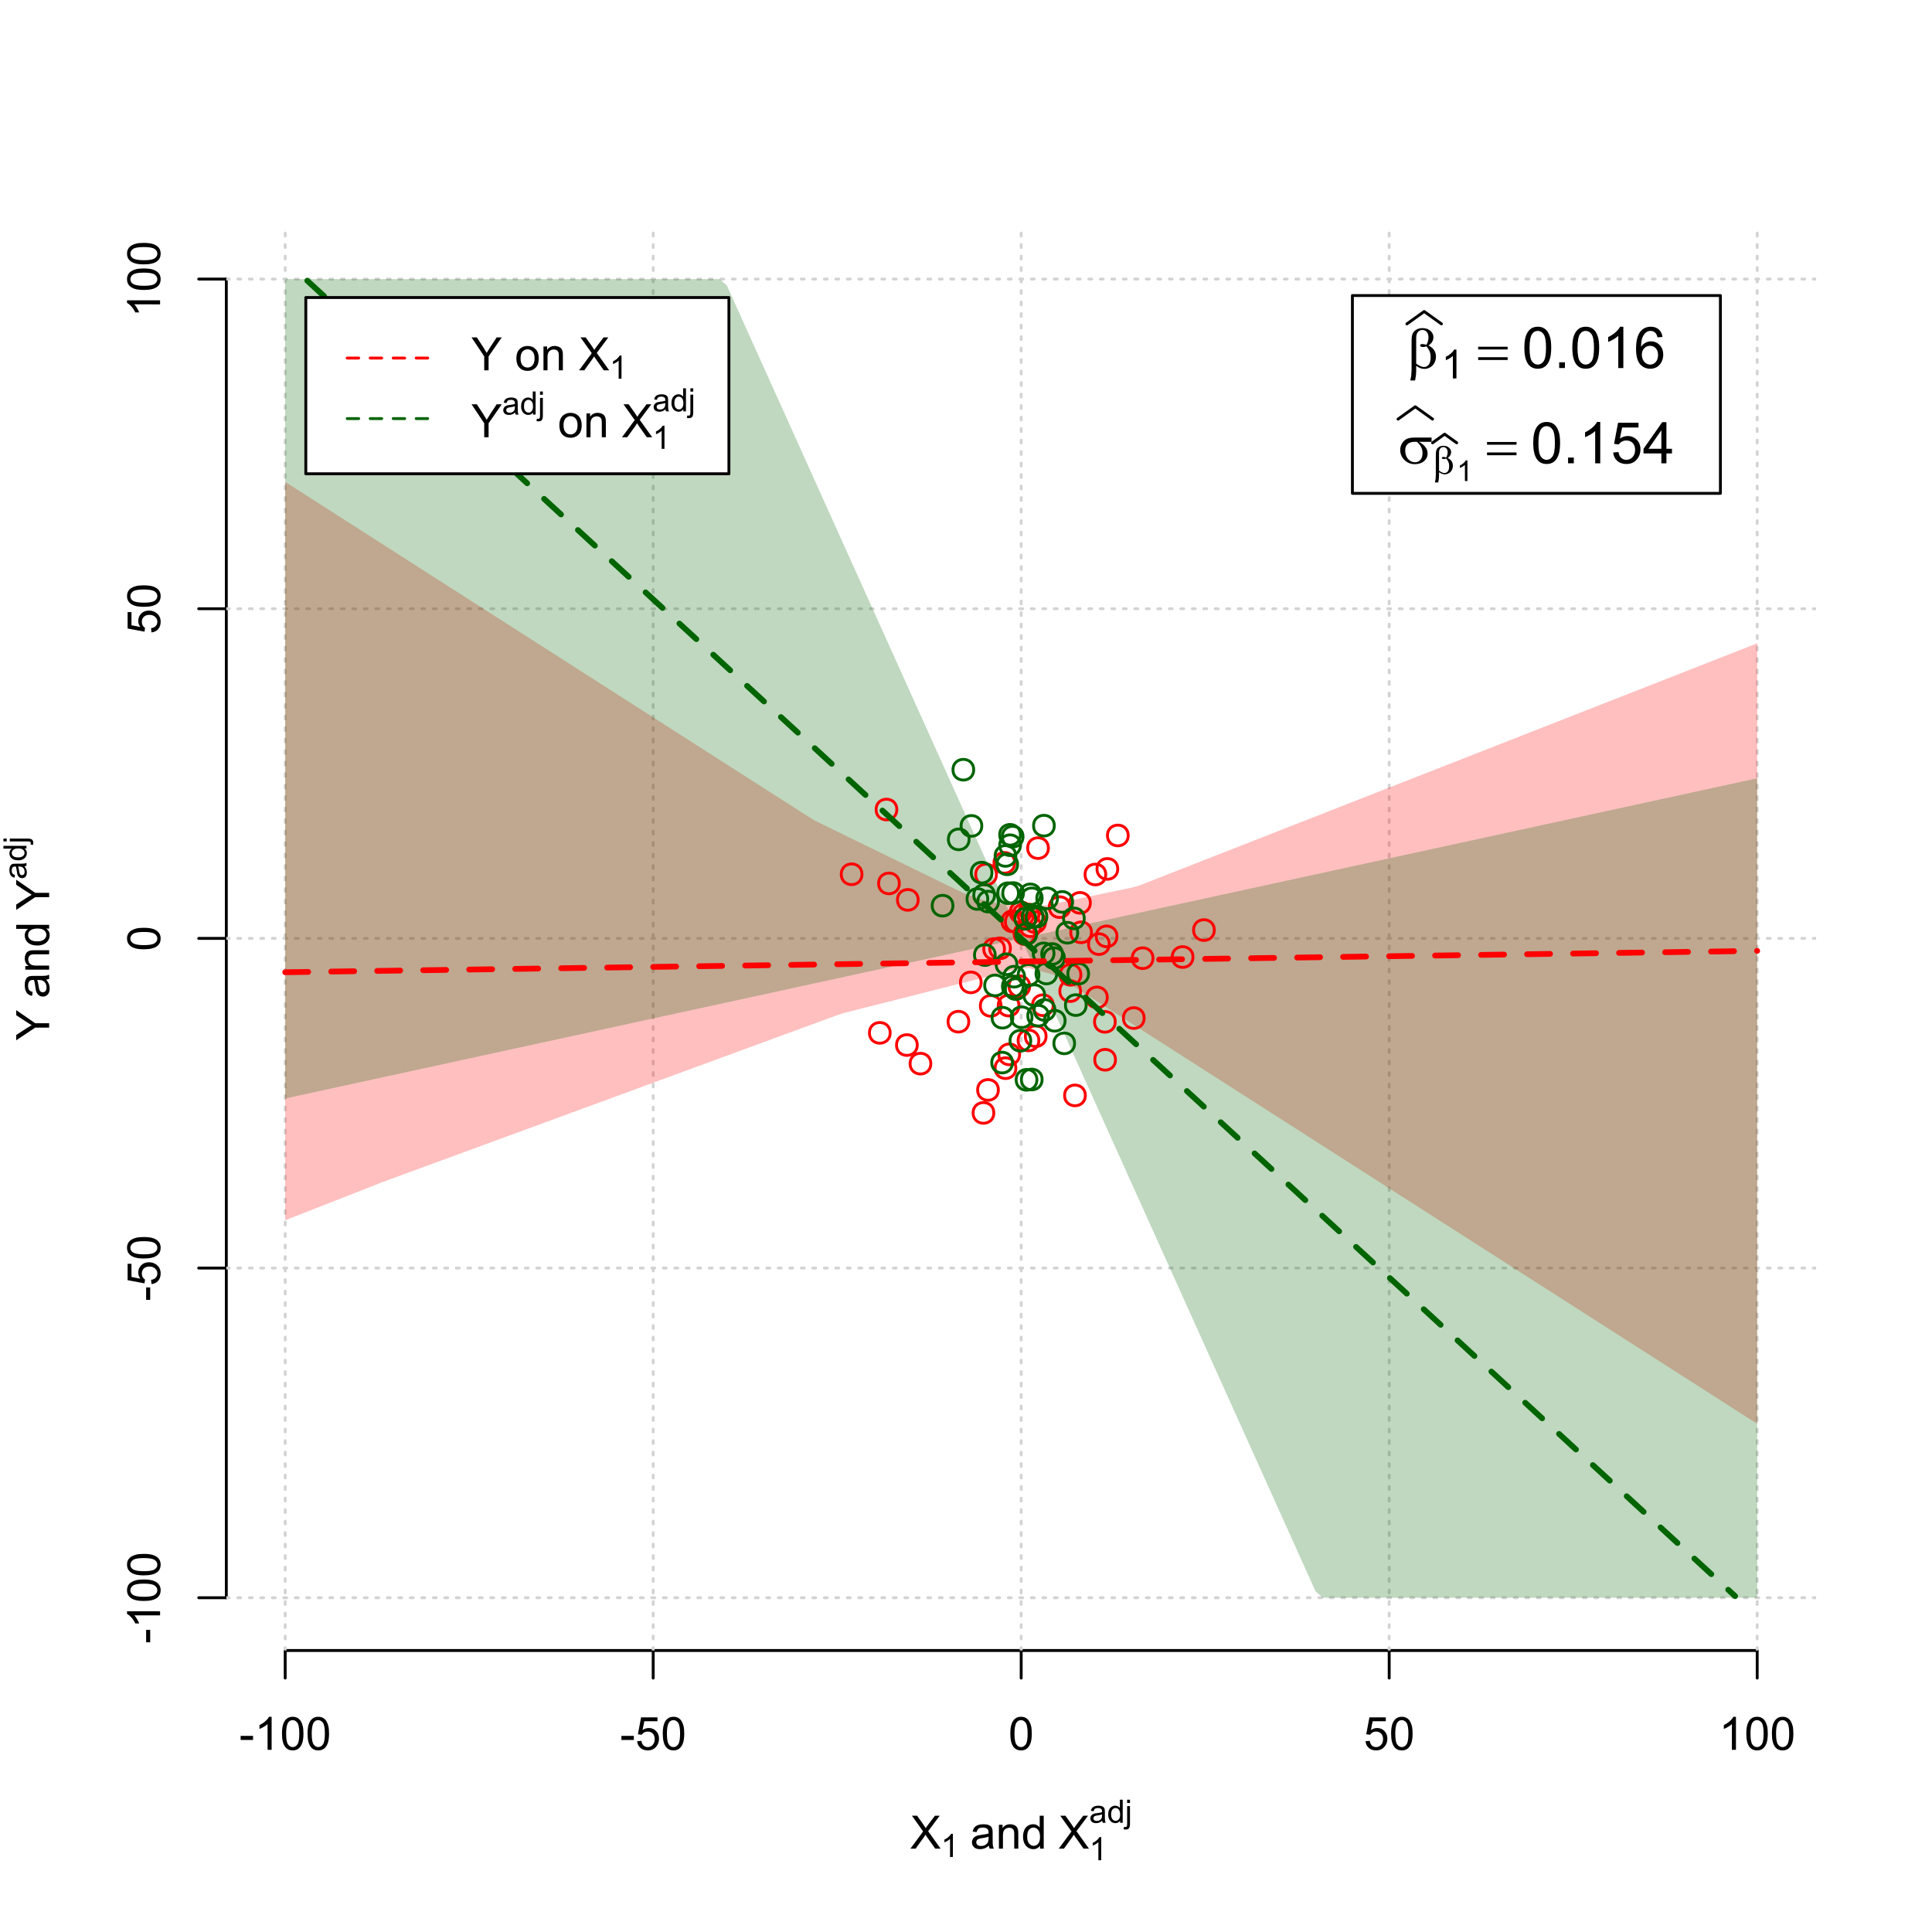 <?xml version="1.0" encoding="UTF-8"?>
<svg xmlns="http://www.w3.org/2000/svg" xmlns:xlink="http://www.w3.org/1999/xlink" width="504pt" height="504pt" viewBox="0 0 504 504" version="1.1">
<defs>
<g>
<symbol overflow="visible" id="glyph0-0">
<path style="stroke:none;" d="M 1.5 0 L 1.5 -7.5 L 7.5 -7.5 L 7.5 0 Z M 1.688 -0.188 L 7.312 -0.188 L 7.312 -7.312 L 1.688 -7.312 Z M 1.688 -0.188 "/>
</symbol>
<symbol overflow="visible" id="glyph0-1">
<path style="stroke:none;" d="M 0.055 0 L 3.375 -4.477 L 0.445 -8.59 L 1.797 -8.59 L 3.359 -6.387 C 3.68 -5.93 3.91 -5.578 4.047 -5.332 C 4.238 -5.645 4.465 -5.969 4.727 -6.312 L 6.457 -8.59 L 7.695 -8.59 L 4.676 -4.539 L 7.93 0 L 6.523 0 L 4.359 -3.062 C 4.238 -3.238 4.113 -3.43 3.984 -3.641 C 3.789 -3.324 3.652 -3.109 3.574 -2.992 L 1.418 0 Z M 0.055 0 "/>
</symbol>
<symbol overflow="visible" id="glyph0-2">
<path style="stroke:none;" d="M 4.852 -0.766 C 4.461 -0.434 4.082 -0.199 3.723 -0.062 C 3.355 0.074 2.969 0.141 2.562 0.141 C 1.875 0.141 1.352 -0.023 0.984 -0.359 C 0.617 -0.688 0.434 -1.117 0.434 -1.641 C 0.434 -1.945 0.5 -2.223 0.641 -2.473 C 0.777 -2.723 0.961 -2.926 1.188 -3.082 C 1.41 -3.234 1.664 -3.348 1.945 -3.43 C 2.152 -3.477 2.465 -3.531 2.883 -3.586 C 3.734 -3.688 4.359 -3.809 4.766 -3.949 C 4.766 -4.09 4.77 -4.18 4.77 -4.227 C 4.77 -4.648 4.668 -4.953 4.469 -5.133 C 4.199 -5.371 3.801 -5.488 3.27 -5.492 C 2.77 -5.488 2.402 -5.402 2.168 -5.23 C 1.934 -5.055 1.758 -4.746 1.648 -4.305 L 0.617 -4.445 C 0.707 -4.887 0.863 -5.242 1.078 -5.516 C 1.289 -5.781 1.598 -5.992 2.008 -6.141 C 2.41 -6.289 2.883 -6.363 3.422 -6.363 C 3.953 -6.363 4.383 -6.301 4.715 -6.176 C 5.047 -6.051 5.293 -5.891 5.449 -5.703 C 5.605 -5.512 5.715 -5.273 5.777 -4.984 C 5.809 -4.805 5.824 -4.48 5.828 -4.016 L 5.828 -2.609 C 5.824 -1.625 5.848 -1.004 5.895 -0.746 C 5.941 -0.484 6.031 -0.238 6.164 0 L 5.062 0 C 4.953 -0.219 4.883 -0.473 4.852 -0.766 Z M 4.766 -3.125 C 4.375 -2.965 3.801 -2.832 3.039 -2.727 C 2.605 -2.66 2.301 -2.59 2.121 -2.516 C 1.941 -2.434 1.801 -2.32 1.703 -2.172 C 1.605 -2.02 1.559 -1.852 1.559 -1.672 C 1.559 -1.387 1.664 -1.152 1.875 -0.969 C 2.086 -0.777 2.398 -0.684 2.812 -0.688 C 3.219 -0.684 3.578 -0.773 3.895 -0.953 C 4.211 -1.129 4.445 -1.371 4.594 -1.68 C 4.707 -1.918 4.762 -2.27 4.766 -2.734 Z M 4.766 -3.125 "/>
</symbol>
<symbol overflow="visible" id="glyph0-3">
<path style="stroke:none;" d="M 0.789 0 L 0.789 -6.223 L 1.742 -6.223 L 1.742 -5.336 C 2.195 -6.02 2.855 -6.363 3.719 -6.363 C 4.09 -6.363 4.434 -6.293 4.754 -6.16 C 5.066 -6.023 5.305 -5.848 5.461 -5.633 C 5.617 -5.41 5.727 -5.152 5.789 -4.852 C 5.828 -4.656 5.848 -4.312 5.848 -3.828 L 5.848 0 L 4.793 0 L 4.793 -3.785 C 4.793 -4.215 4.75 -4.535 4.668 -4.75 C 4.586 -4.961 4.441 -5.129 4.234 -5.258 C 4.023 -5.383 3.777 -5.449 3.5 -5.449 C 3.047 -5.449 2.66 -5.305 2.332 -5.02 C 2.004 -4.734 1.84 -4.195 1.844 -3.398 L 1.844 0 Z M 0.789 0 "/>
</symbol>
<symbol overflow="visible" id="glyph0-4">
<path style="stroke:none;" d="M 4.828 0 L 4.828 -0.785 C 4.43 -0.168 3.848 0.141 3.086 0.141 C 2.59 0.141 2.133 0.004 1.719 -0.27 C 1.297 -0.543 0.977 -0.922 0.75 -1.414 C 0.523 -1.898 0.41 -2.465 0.41 -3.105 C 0.41 -3.727 0.512 -4.289 0.719 -4.797 C 0.926 -5.301 1.238 -5.688 1.652 -5.957 C 2.066 -6.227 2.527 -6.363 3.039 -6.363 C 3.41 -6.363 3.746 -6.281 4.043 -6.125 C 4.336 -5.965 4.574 -5.762 4.758 -5.508 L 4.758 -8.59 L 5.805 -8.59 L 5.805 0 Z M 1.492 -3.105 C 1.488 -2.309 1.656 -1.711 1.996 -1.316 C 2.328 -0.922 2.727 -0.727 3.188 -0.727 C 3.648 -0.727 4.039 -0.914 4.359 -1.293 C 4.68 -1.668 4.84 -2.242 4.844 -3.016 C 4.84 -3.867 4.676 -4.492 4.352 -4.895 C 4.02 -5.289 3.617 -5.488 3.141 -5.492 C 2.672 -5.488 2.277 -5.297 1.965 -4.918 C 1.645 -4.531 1.488 -3.93 1.492 -3.105 Z M 1.492 -3.105 "/>
</symbol>
<symbol overflow="visible" id="glyph0-5">
<path style="stroke:none;" d="M 0.383 -2.578 L 0.383 -3.641 L 3.621 -3.641 L 3.621 -2.578 Z M 0.383 -2.578 "/>
</symbol>
<symbol overflow="visible" id="glyph0-6">
<path style="stroke:none;" d="M 4.469 0 L 3.414 0 L 3.414 -6.719 C 3.16 -6.477 2.828 -6.234 2.414 -5.996 C 2 -5.75 1.629 -5.57 1.305 -5.449 L 1.305 -6.469 C 1.895 -6.742 2.41 -7.078 2.852 -7.477 C 3.293 -7.871 3.605 -8.254 3.789 -8.625 L 4.469 -8.625 Z M 4.469 0 "/>
</symbol>
<symbol overflow="visible" id="glyph0-7">
<path style="stroke:none;" d="M 0.5 -4.234 C 0.496 -5.246 0.602 -6.062 0.812 -6.688 C 1.02 -7.305 1.328 -7.785 1.742 -8.121 C 2.148 -8.457 2.668 -8.625 3.297 -8.625 C 3.758 -8.625 4.164 -8.531 4.512 -8.348 C 4.855 -8.16 5.141 -7.891 5.371 -7.543 C 5.594 -7.191 5.773 -6.766 5.906 -6.266 C 6.035 -5.762 6.098 -5.086 6.102 -4.234 C 6.098 -3.227 5.996 -2.414 5.789 -1.797 C 5.578 -1.176 5.266 -0.695 4.859 -0.359 C 4.445 -0.02 3.926 0.145 3.297 0.148 C 2.465 0.145 1.816 -0.148 1.348 -0.742 C 0.781 -1.457 0.496 -2.621 0.5 -4.234 Z M 1.582 -4.234 C 1.582 -2.824 1.746 -1.887 2.074 -1.418 C 2.402 -0.949 2.809 -0.715 3.297 -0.719 C 3.777 -0.715 4.184 -0.949 4.52 -1.422 C 4.848 -1.887 5.016 -2.824 5.016 -4.234 C 5.016 -5.648 4.848 -6.59 4.52 -7.055 C 4.184 -7.516 3.773 -7.746 3.289 -7.75 C 2.801 -7.746 2.414 -7.543 2.125 -7.137 C 1.762 -6.613 1.582 -5.645 1.582 -4.234 Z M 1.582 -4.234 "/>
</symbol>
<symbol overflow="visible" id="glyph0-8">
<path style="stroke:none;" d="M 0.5 -2.25 L 1.605 -2.344 C 1.684 -1.805 1.871 -1.398 2.176 -1.125 C 2.473 -0.852 2.836 -0.715 3.258 -0.719 C 3.766 -0.715 4.195 -0.906 4.547 -1.293 C 4.898 -1.672 5.074 -2.18 5.074 -2.82 C 5.074 -3.414 4.902 -3.891 4.566 -4.242 C 4.227 -4.59 3.785 -4.762 3.242 -4.766 C 2.898 -4.762 2.594 -4.684 2.32 -4.531 C 2.047 -4.375 1.832 -4.176 1.676 -3.93 L 0.688 -4.062 L 1.516 -8.473 L 5.789 -8.473 L 5.789 -7.465 L 2.359 -7.465 L 1.898 -5.156 C 2.414 -5.516 2.953 -5.695 3.523 -5.695 C 4.27 -5.695 4.902 -5.434 5.422 -4.914 C 5.934 -4.395 6.191 -3.727 6.195 -2.914 C 6.191 -2.133 5.965 -1.461 5.516 -0.898 C 4.961 -0.199 4.211 0.145 3.258 0.148 C 2.477 0.145 1.836 -0.07 1.344 -0.508 C 0.844 -0.941 0.562 -1.523 0.5 -2.25 Z M 0.5 -2.25 "/>
</symbol>
<symbol overflow="visible" id="glyph0-9">
<path style="stroke:none;" d="M 3.344 0 L 3.344 -3.641 L 0.035 -8.59 L 1.418 -8.59 L 3.109 -6 C 3.418 -5.516 3.711 -5.031 3.984 -4.547 C 4.242 -4.992 4.555 -5.496 4.922 -6.062 L 6.586 -8.59 L 7.91 -8.59 L 4.484 -3.641 L 4.484 0 Z M 3.344 0 "/>
</symbol>
<symbol overflow="visible" id="glyph0-10">
<path style="stroke:none;" d=""/>
</symbol>
<symbol overflow="visible" id="glyph0-11">
<path style="stroke:none;" d="M 0.398 -3.109 C 0.398 -4.262 0.719 -5.117 1.359 -5.672 C 1.895 -6.133 2.547 -6.363 3.316 -6.363 C 4.172 -6.363 4.871 -6.082 5.414 -5.52 C 5.953 -4.957 6.223 -4.184 6.227 -3.199 C 6.223 -2.398 6.102 -1.766 5.867 -1.309 C 5.625 -0.848 5.277 -0.492 4.82 -0.238 C 4.359 0.016 3.859 0.141 3.316 0.141 C 2.441 0.141 1.734 -0.137 1.203 -0.695 C 0.664 -1.254 0.398 -2.059 0.398 -3.109 Z M 1.484 -3.109 C 1.48 -2.309 1.656 -1.711 2.004 -1.32 C 2.348 -0.922 2.785 -0.727 3.316 -0.727 C 3.84 -0.727 4.273 -0.926 4.621 -1.324 C 4.969 -1.723 5.145 -2.328 5.145 -3.148 C 5.145 -3.914 4.969 -4.496 4.617 -4.895 C 4.266 -5.289 3.832 -5.488 3.316 -5.492 C 2.785 -5.488 2.348 -5.293 2.004 -4.898 C 1.656 -4.5 1.48 -3.902 1.484 -3.109 Z M 1.484 -3.109 "/>
</symbol>
<symbol overflow="visible" id="glyph1-0">
<path style="stroke:none;" d="M 1.051 0 L 1.051 -5.25 L 5.25 -5.25 L 5.25 0 Z M 1.18 -0.133 L 5.117 -0.133 L 5.117 -5.117 L 1.18 -5.117 Z M 1.18 -0.133 "/>
</symbol>
<symbol overflow="visible" id="glyph1-1">
<path style="stroke:none;" d="M 3.129 0 L 2.391 0 L 2.391 -4.703 C 2.211 -4.531 1.977 -4.363 1.691 -4.195 C 1.398 -4.023 1.141 -3.895 0.914 -3.812 L 0.914 -4.527 C 1.328 -4.719 1.688 -4.953 1.996 -5.234 C 2.305 -5.508 2.523 -5.777 2.652 -6.039 L 3.129 -6.039 Z M 3.129 0 "/>
</symbol>
<symbol overflow="visible" id="glyph1-2">
<path style="stroke:none;" d="M 3.395 -0.539 C 3.117 -0.305 2.855 -0.137 2.605 -0.043 C 2.352 0.051 2.082 0.094 1.793 0.098 C 1.312 0.094 0.941 -0.02 0.688 -0.25 C 0.43 -0.48 0.305 -0.781 0.305 -1.148 C 0.305 -1.359 0.352 -1.551 0.449 -1.73 C 0.543 -1.902 0.668 -2.047 0.828 -2.156 C 0.984 -2.262 1.164 -2.34 1.363 -2.398 C 1.504 -2.434 1.723 -2.473 2.02 -2.512 C 2.609 -2.578 3.047 -2.664 3.336 -2.766 C 3.336 -2.867 3.34 -2.93 3.34 -2.957 C 3.34 -3.258 3.27 -3.469 3.129 -3.594 C 2.941 -3.758 2.66 -3.844 2.289 -3.844 C 1.941 -3.844 1.684 -3.781 1.52 -3.66 C 1.348 -3.535 1.227 -3.32 1.152 -3.016 L 0.43 -3.113 C 0.492 -3.418 0.602 -3.668 0.754 -3.863 C 0.902 -4.051 1.121 -4.199 1.406 -4.301 C 1.688 -4.402 2.016 -4.453 2.395 -4.453 C 2.766 -4.453 3.066 -4.406 3.301 -4.32 C 3.527 -4.23 3.699 -4.121 3.812 -3.992 C 3.918 -3.855 3.996 -3.691 4.043 -3.492 C 4.066 -3.363 4.078 -3.133 4.082 -2.809 L 4.082 -1.824 C 4.078 -1.137 4.094 -0.703 4.129 -0.523 C 4.156 -0.336 4.219 -0.164 4.316 0 L 3.543 0 C 3.465 -0.152 3.414 -0.332 3.395 -0.539 Z M 3.336 -2.188 C 3.062 -2.074 2.66 -1.98 2.129 -1.906 C 1.82 -1.859 1.605 -1.812 1.484 -1.758 C 1.355 -1.703 1.258 -1.621 1.191 -1.52 C 1.121 -1.41 1.09 -1.293 1.09 -1.168 C 1.09 -0.969 1.164 -0.805 1.312 -0.676 C 1.461 -0.543 1.68 -0.48 1.969 -0.48 C 2.25 -0.48 2.5 -0.539 2.727 -0.664 C 2.945 -0.785 3.109 -0.957 3.215 -1.176 C 3.293 -1.34 3.332 -1.586 3.336 -1.914 Z M 3.336 -2.188 "/>
</symbol>
<symbol overflow="visible" id="glyph1-3">
<path style="stroke:none;" d="M 3.379 0 L 3.379 -0.551 C 3.102 -0.121 2.695 0.094 2.16 0.098 C 1.812 0.094 1.492 0 1.203 -0.188 C 0.906 -0.379 0.68 -0.645 0.523 -0.988 C 0.359 -1.328 0.281 -1.723 0.285 -2.172 C 0.281 -2.605 0.355 -3 0.504 -3.355 C 0.648 -3.707 0.863 -3.977 1.156 -4.168 C 1.441 -4.355 1.766 -4.453 2.129 -4.453 C 2.387 -4.453 2.621 -4.395 2.828 -4.285 C 3.031 -4.172 3.199 -4.031 3.332 -3.855 L 3.332 -6.012 L 4.066 -6.012 L 4.066 0 Z M 1.047 -2.172 C 1.043 -1.613 1.16 -1.195 1.398 -0.922 C 1.629 -0.641 1.906 -0.504 2.23 -0.508 C 2.551 -0.504 2.824 -0.637 3.051 -0.902 C 3.273 -1.168 3.387 -1.57 3.391 -2.113 C 3.387 -2.707 3.273 -3.145 3.047 -3.426 C 2.816 -3.703 2.531 -3.844 2.199 -3.844 C 1.867 -3.844 1.594 -3.707 1.375 -3.441 C 1.152 -3.168 1.043 -2.746 1.047 -2.172 Z M 1.047 -2.172 "/>
</symbol>
<symbol overflow="visible" id="glyph1-4">
<path style="stroke:none;" d="M 0.551 -5.156 L 0.551 -6.012 L 1.289 -6.012 L 1.289 -5.156 Z M -0.387 1.691 L -0.246 1.062 C -0.098 1.098 0.016 1.117 0.102 1.121 C 0.25 1.117 0.363 1.066 0.438 0.969 C 0.512 0.867 0.551 0.621 0.551 0.223 L 0.551 -4.355 L 1.289 -4.355 L 1.289 0.238 C 1.289 0.773 1.219 1.148 1.078 1.359 C 0.898 1.633 0.602 1.77 0.191 1.77 C -0.008 1.77 -0.199 1.742 -0.387 1.691 Z M -0.387 1.691 "/>
</symbol>
<symbol overflow="visible" id="glyph2-0">
<path style="stroke:none;" d="M 0.602 0 L 0.602 -7.5 L 6.602 -7.5 L 6.602 0 Z M 0.789 -0.188 L 6.414 -0.188 L 6.414 -7.312 L 0.789 -7.312 Z M 0.789 -0.188 "/>
</symbol>
<symbol overflow="visible" id="glyph2-1">
<path style="stroke:none;" d=""/>
</symbol>
<symbol overflow="visible" id="glyph3-0">
<path style="stroke:none;" d="M 0 -1.5 L -7.5 -1.5 L -7.5 -7.5 L 0 -7.5 Z M -0.188 -1.688 L -0.188 -7.312 L -7.312 -7.312 L -7.312 -1.688 Z M -0.188 -1.688 "/>
</symbol>
<symbol overflow="visible" id="glyph3-1">
<path style="stroke:none;" d="M 0 -3.344 L -3.641 -3.348 L -8.59 -0.035 L -8.59 -1.418 L -6 -3.113 C -5.516 -3.422 -5.031 -3.715 -4.547 -3.984 C -4.992 -4.242 -5.496 -4.555 -6.062 -4.922 L -8.59 -6.586 L -8.59 -7.91 L -3.637 -4.484 L 0 -4.484 Z M 0 -3.344 "/>
</symbol>
<symbol overflow="visible" id="glyph3-2">
<path style="stroke:none;" d="M -0.766 -4.852 C -0.434 -4.461 -0.199 -4.082 -0.062 -3.723 C 0.074 -3.355 0.141 -2.969 0.141 -2.562 C 0.141 -1.875 -0.023 -1.352 -0.359 -0.984 C -0.688 -0.617 -1.117 -0.434 -1.641 -0.434 C -1.945 -0.434 -2.223 -0.5 -2.473 -0.641 C -2.723 -0.777 -2.926 -0.961 -3.082 -1.188 C -3.234 -1.41 -3.348 -1.664 -3.43 -1.945 C -3.477 -2.152 -3.531 -2.465 -3.586 -2.883 C -3.688 -3.734 -3.809 -4.359 -3.949 -4.766 C -4.09 -4.766 -4.18 -4.77 -4.227 -4.77 C -4.648 -4.77 -4.953 -4.668 -5.133 -4.469 C -5.371 -4.199 -5.488 -3.801 -5.492 -3.27 C -5.488 -2.773 -5.402 -2.406 -5.23 -2.172 C -5.055 -1.934 -4.746 -1.758 -4.305 -1.648 L -4.445 -0.617 C -4.887 -0.707 -5.242 -0.863 -5.516 -1.078 C -5.781 -1.293 -5.992 -1.602 -6.141 -2.012 C -6.289 -2.414 -6.363 -2.887 -6.363 -3.422 C -6.363 -3.953 -6.301 -4.383 -6.176 -4.715 C -6.051 -5.047 -5.891 -5.293 -5.703 -5.449 C -5.512 -5.605 -5.273 -5.715 -4.984 -5.777 C -4.805 -5.809 -4.48 -5.824 -4.016 -5.828 L -2.605 -5.828 C -1.625 -5.824 -1.004 -5.848 -0.746 -5.895 C -0.48 -5.941 -0.234 -6.031 0 -6.164 L 0 -5.062 C -0.219 -4.953 -0.473 -4.883 -0.766 -4.852 Z M -3.121 -4.766 C -2.961 -4.375 -2.828 -3.801 -2.727 -3.039 C -2.66 -2.605 -2.59 -2.301 -2.516 -2.121 C -2.434 -1.941 -2.32 -1.801 -2.172 -1.703 C -2.02 -1.605 -1.852 -1.559 -1.672 -1.559 C -1.387 -1.559 -1.152 -1.664 -0.965 -1.875 C -0.773 -2.086 -0.68 -2.398 -0.684 -2.812 C -0.68 -3.219 -0.77 -3.578 -0.949 -3.895 C -1.129 -4.211 -1.371 -4.445 -1.68 -4.594 C -1.918 -4.707 -2.27 -4.762 -2.734 -4.766 Z M -3.121 -4.766 "/>
</symbol>
<symbol overflow="visible" id="glyph3-3">
<path style="stroke:none;" d="M 0 -0.789 L -6.223 -0.793 L -6.223 -1.742 L -5.336 -1.742 C -6.02 -2.195 -6.363 -2.855 -6.363 -3.723 C -6.363 -4.09 -6.293 -4.434 -6.16 -4.754 C -6.023 -5.066 -5.848 -5.305 -5.633 -5.461 C -5.41 -5.617 -5.152 -5.727 -4.852 -5.789 C -4.656 -5.828 -4.312 -5.848 -3.824 -5.848 L 0 -5.848 L 0 -4.793 L -3.785 -4.793 C -4.215 -4.793 -4.535 -4.75 -4.75 -4.668 C -4.961 -4.586 -5.129 -4.441 -5.258 -4.234 C -5.383 -4.023 -5.449 -3.777 -5.449 -3.5 C -5.449 -3.047 -5.305 -2.66 -5.02 -2.336 C -4.734 -2.008 -4.195 -1.844 -3.398 -1.848 L 0 -1.844 Z M 0 -0.789 "/>
</symbol>
<symbol overflow="visible" id="glyph3-4">
<path style="stroke:none;" d="M 0 -4.828 L -0.785 -4.828 C -0.168 -4.43 0.141 -3.848 0.141 -3.086 C 0.141 -2.59 0.004 -2.133 -0.27 -1.719 C -0.543 -1.297 -0.922 -0.977 -1.414 -0.75 C -1.898 -0.523 -2.465 -0.41 -3.105 -0.41 C -3.727 -0.41 -4.289 -0.512 -4.797 -0.719 C -5.301 -0.926 -5.688 -1.238 -5.957 -1.652 C -6.227 -2.066 -6.363 -2.527 -6.363 -3.043 C -6.363 -3.414 -6.281 -3.75 -6.125 -4.043 C -5.965 -4.336 -5.762 -4.574 -5.508 -4.758 L -8.59 -4.758 L -8.59 -5.809 L 0 -5.805 Z M -3.105 -1.496 C -2.309 -1.492 -1.711 -1.66 -1.316 -1.996 C -0.922 -2.328 -0.727 -2.727 -0.727 -3.188 C -0.727 -3.648 -0.914 -4.039 -1.289 -4.359 C -1.664 -4.68 -2.238 -4.84 -3.016 -4.844 C -3.867 -4.84 -4.492 -4.676 -4.895 -4.352 C -5.289 -4.023 -5.488 -3.621 -5.492 -3.141 C -5.488 -2.672 -5.297 -2.277 -4.918 -1.965 C -4.531 -1.648 -3.93 -1.492 -3.105 -1.496 Z M -3.105 -1.496 "/>
</symbol>
<symbol overflow="visible" id="glyph3-5">
<path style="stroke:none;" d="M -2.578 -0.383 L -3.641 -0.383 L -3.641 -3.621 L -2.578 -3.621 Z M -2.578 -0.383 "/>
</symbol>
<symbol overflow="visible" id="glyph3-6">
<path style="stroke:none;" d="M 0 -4.469 L 0 -3.414 L -6.719 -3.418 C -6.477 -3.16 -6.234 -2.828 -5.996 -2.418 C -5.75 -2.004 -5.57 -1.633 -5.449 -1.309 L -6.469 -1.309 C -6.742 -1.895 -7.078 -2.41 -7.477 -2.852 C -7.871 -3.293 -8.254 -3.605 -8.625 -3.793 L -8.625 -4.473 Z M 0 -4.469 "/>
</symbol>
<symbol overflow="visible" id="glyph3-7">
<path style="stroke:none;" d="M -4.234 -0.5 C -5.246 -0.496 -6.062 -0.602 -6.688 -0.812 C -7.305 -1.02 -7.785 -1.328 -8.121 -1.742 C -8.457 -2.152 -8.625 -2.672 -8.625 -3.301 C -8.625 -3.758 -8.531 -4.164 -8.348 -4.512 C -8.16 -4.859 -7.891 -5.145 -7.543 -5.371 C -7.191 -5.594 -6.766 -5.773 -6.266 -5.906 C -5.762 -6.035 -5.086 -6.098 -4.234 -6.102 C -3.223 -6.098 -2.41 -5.996 -1.793 -5.789 C -1.176 -5.578 -0.695 -5.266 -0.359 -4.859 C -0.02 -4.445 0.145 -3.926 0.148 -3.297 C 0.145 -2.465 -0.148 -1.816 -0.742 -1.348 C -1.457 -0.781 -2.621 -0.496 -4.234 -0.5 Z M -4.234 -1.582 C -2.824 -1.582 -1.887 -1.746 -1.418 -2.074 C -0.949 -2.402 -0.715 -2.809 -0.719 -3.297 C -0.715 -3.777 -0.949 -4.184 -1.422 -4.52 C -1.887 -4.848 -2.824 -5.016 -4.234 -5.016 C -5.648 -5.016 -6.59 -4.848 -7.055 -4.52 C -7.516 -4.188 -7.746 -3.777 -7.75 -3.289 C -7.746 -2.801 -7.543 -2.414 -7.137 -2.129 C -6.613 -1.762 -5.645 -1.582 -4.234 -1.582 Z M -4.234 -1.582 "/>
</symbol>
<symbol overflow="visible" id="glyph3-8">
<path style="stroke:none;" d="M -2.25 -0.5 L -2.344 -1.605 C -1.805 -1.684 -1.398 -1.871 -1.125 -2.176 C -0.852 -2.473 -0.715 -2.836 -0.719 -3.258 C -0.715 -3.766 -0.906 -4.195 -1.293 -4.547 C -1.672 -4.898 -2.18 -5.074 -2.816 -5.074 C -3.414 -5.074 -3.891 -4.902 -4.242 -4.566 C -4.59 -4.227 -4.762 -3.785 -4.766 -3.242 C -4.762 -2.898 -4.684 -2.594 -4.531 -2.32 C -4.375 -2.047 -4.176 -1.832 -3.93 -1.676 L -4.062 -0.688 L -8.473 -1.52 L -8.473 -5.789 L -7.465 -5.789 L -7.465 -2.363 L -5.156 -1.898 C -5.516 -2.414 -5.695 -2.953 -5.695 -3.523 C -5.695 -4.27 -5.434 -4.902 -4.914 -5.422 C -4.395 -5.934 -3.727 -6.191 -2.91 -6.195 C -2.133 -6.191 -1.461 -5.965 -0.895 -5.516 C -0.199 -4.961 0.145 -4.211 0.148 -3.258 C 0.145 -2.477 -0.07 -1.836 -0.508 -1.344 C -0.941 -0.848 -1.523 -0.566 -2.25 -0.5 Z M -2.25 -0.5 "/>
</symbol>
<symbol overflow="visible" id="glyph4-0">
<path style="stroke:none;" d="M 0 -0.602 L -7.5 -0.605 L -7.5 -6.605 L 0 -6.602 Z M -0.188 -0.789 L -0.188 -6.414 L -7.312 -6.418 L -7.312 -0.793 Z M -0.188 -0.789 "/>
</symbol>
<symbol overflow="visible" id="glyph4-1">
<path style="stroke:none;" d=""/>
</symbol>
<symbol overflow="visible" id="glyph5-0">
<path style="stroke:none;" d="M 0 -1.051 L -5.25 -1.051 L -5.25 -5.25 L 0 -5.25 Z M -0.133 -1.18 L -0.133 -5.117 L -5.117 -5.117 L -5.117 -1.18 Z M -0.133 -1.18 "/>
</symbol>
<symbol overflow="visible" id="glyph5-1">
<path style="stroke:none;" d="M -0.539 -3.395 C -0.305 -3.117 -0.137 -2.855 -0.043 -2.605 C 0.051 -2.352 0.094 -2.082 0.098 -1.793 C 0.094 -1.312 -0.02 -0.941 -0.25 -0.688 C -0.48 -0.43 -0.781 -0.305 -1.148 -0.305 C -1.359 -0.305 -1.551 -0.352 -1.73 -0.449 C -1.902 -0.543 -2.047 -0.668 -2.156 -0.828 C -2.262 -0.984 -2.34 -1.164 -2.398 -1.363 C -2.434 -1.504 -2.473 -1.723 -2.512 -2.02 C -2.578 -2.609 -2.664 -3.047 -2.766 -3.336 C -2.867 -3.336 -2.93 -3.34 -2.957 -3.34 C -3.258 -3.34 -3.469 -3.27 -3.594 -3.129 C -3.758 -2.941 -3.844 -2.66 -3.844 -2.289 C -3.844 -1.941 -3.781 -1.684 -3.66 -1.52 C -3.535 -1.352 -3.32 -1.23 -3.016 -1.152 L -3.113 -0.43 C -3.418 -0.492 -3.668 -0.602 -3.863 -0.754 C -4.051 -0.902 -4.199 -1.121 -4.301 -1.406 C -4.402 -1.688 -4.453 -2.016 -4.453 -2.395 C -4.453 -2.766 -4.406 -3.066 -4.32 -3.301 C -4.23 -3.527 -4.121 -3.699 -3.992 -3.812 C -3.855 -3.918 -3.691 -3.996 -3.492 -4.043 C -3.363 -4.066 -3.133 -4.078 -2.809 -4.082 L -1.824 -4.082 C -1.137 -4.078 -0.703 -4.094 -0.523 -4.129 C -0.336 -4.156 -0.164 -4.219 0 -4.316 L 0 -3.543 C -0.152 -3.465 -0.332 -3.414 -0.539 -3.395 Z M -2.188 -3.336 C -2.074 -3.062 -1.98 -2.66 -1.906 -2.129 C -1.859 -1.82 -1.812 -1.605 -1.758 -1.484 C -1.703 -1.355 -1.621 -1.258 -1.52 -1.191 C -1.41 -1.121 -1.293 -1.09 -1.168 -1.09 C -0.969 -1.09 -0.805 -1.164 -0.676 -1.312 C -0.543 -1.461 -0.48 -1.68 -0.48 -1.969 C -0.48 -2.25 -0.539 -2.5 -0.664 -2.727 C -0.785 -2.945 -0.957 -3.109 -1.176 -3.215 C -1.34 -3.293 -1.586 -3.332 -1.914 -3.336 Z M -2.188 -3.336 "/>
</symbol>
<symbol overflow="visible" id="glyph5-2">
<path style="stroke:none;" d="M 0 -3.379 L -0.551 -3.379 C -0.121 -3.102 0.094 -2.695 0.098 -2.16 C 0.094 -1.812 0 -1.492 -0.188 -1.203 C -0.379 -0.906 -0.645 -0.684 -0.988 -0.527 C -1.328 -0.367 -1.723 -0.285 -2.172 -0.289 C -2.605 -0.285 -3 -0.359 -3.355 -0.504 C -3.707 -0.648 -3.977 -0.863 -4.168 -1.156 C -4.355 -1.441 -4.453 -1.766 -4.453 -2.129 C -4.453 -2.387 -4.395 -2.621 -4.285 -2.828 C -4.172 -3.031 -4.031 -3.199 -3.855 -3.332 L -6.012 -3.332 L -6.012 -4.066 L 0 -4.066 Z M -2.172 -1.047 C -1.613 -1.043 -1.195 -1.16 -0.922 -1.398 C -0.641 -1.629 -0.504 -1.906 -0.508 -2.23 C -0.504 -2.551 -0.637 -2.824 -0.902 -3.051 C -1.168 -3.273 -1.57 -3.387 -2.113 -3.391 C -2.707 -3.387 -3.145 -3.273 -3.426 -3.047 C -3.703 -2.816 -3.844 -2.531 -3.844 -2.199 C -3.844 -1.867 -3.707 -1.594 -3.441 -1.375 C -3.168 -1.152 -2.746 -1.043 -2.172 -1.047 Z M -2.172 -1.047 "/>
</symbol>
<symbol overflow="visible" id="glyph5-3">
<path style="stroke:none;" d="M -5.156 -0.551 L -6.012 -0.551 L -6.012 -1.289 L -5.156 -1.289 Z M 1.691 0.387 L 1.062 0.246 C 1.098 0.098 1.117 -0.016 1.121 -0.102 C 1.117 -0.25 1.066 -0.363 0.969 -0.438 C 0.867 -0.512 0.621 -0.551 0.223 -0.551 L -4.355 -0.551 L -4.355 -1.289 L 0.238 -1.289 C 0.773 -1.289 1.148 -1.219 1.359 -1.078 C 1.633 -0.898 1.77 -0.602 1.77 -0.191 C 1.77 0.008 1.742 0.199 1.691 0.387 Z M 1.691 0.387 "/>
</symbol>
<symbol overflow="visible" id="glyph6-0">
<path style="stroke:none;" d="M 0.754 0 L 0.754 -9.375 L 8.254 -9.375 L 8.254 0 Z M 0.988 -0.234 L 8.02 -0.234 L 8.02 -9.141 L 0.988 -9.141 Z M 0.988 -0.234 "/>
</symbol>
<symbol overflow="visible" id="glyph6-1">
<path style="stroke:none;" d="M 2.418 -0.57 L 2.418 0.668 C 2.414 1.457 2.316 2.312 2.125 3.238 L 0.887 3.238 C 1.016 2.629 1.094 2.215 1.121 2 C 1.18 1.312 1.211 0.812 1.215 0.5 L 1.215 -6.988 C 1.211 -7.859 1.297 -8.508 1.473 -8.93 C 1.645 -9.352 1.957 -9.703 2.41 -9.988 C 2.859 -10.27 3.402 -10.41 4.035 -10.414 C 4.906 -10.41 5.605 -10.176 6.129 -9.711 C 6.652 -9.238 6.914 -8.684 6.914 -8.043 C 6.914 -7.625 6.805 -7.23 6.594 -6.855 C 6.379 -6.48 6.051 -6.156 5.609 -5.891 C 6.914 -5.262 7.57 -4.289 7.574 -2.973 C 7.57 -2.383 7.434 -1.836 7.164 -1.332 C 6.887 -0.82 6.512 -0.434 6.035 -0.172 C 5.555 0.094 5.059 0.223 4.555 0.227 C 4.227 0.223 3.906 0.168 3.586 0.059 C 3.266 -0.051 2.875 -0.258 2.418 -0.57 Z M 2.418 -1.148 C 2.891 -0.816 3.305 -0.578 3.656 -0.434 C 3.918 -0.324 4.18 -0.27 4.445 -0.27 C 4.938 -0.27 5.352 -0.473 5.688 -0.879 C 6.02 -1.285 6.188 -1.93 6.188 -2.82 C 6.188 -3.375 6.105 -3.863 5.949 -4.281 C 5.785 -4.695 5.508 -5.152 5.113 -5.656 C 4.773 -5.539 4.484 -5.484 4.242 -5.484 C 3.945 -5.484 3.738 -5.527 3.621 -5.617 C 3.5 -5.703 3.438 -5.797 3.441 -5.902 C 3.438 -5.992 3.484 -6.078 3.578 -6.152 C 3.668 -6.223 3.816 -6.258 4.027 -6.262 C 4.262 -6.258 4.625 -6.195 5.113 -6.07 C 5.453 -6.75 5.625 -7.391 5.625 -8 C 5.625 -8.609 5.473 -9.086 5.172 -9.426 C 4.867 -9.758 4.492 -9.926 4.043 -9.93 C 3.477 -9.926 3.035 -9.688 2.727 -9.215 C 2.516 -8.895 2.414 -8.383 2.418 -7.684 Z M 2.418 -1.148 "/>
</symbol>
<symbol overflow="visible" id="glyph6-2">
<path style="stroke:none;" d="M 0.27 -5.559 L 7.961 -5.559 L 7.961 -4.848 L 0.27 -4.848 Z M 0.27 -2.828 L 7.961 -2.828 L 7.961 -2.102 L 0.27 -2.102 Z M 0.27 -2.828 "/>
</symbol>
<symbol overflow="visible" id="glyph6-3">
<path style="stroke:none;" d="M 8.746 -5.602 L 5.465 -5.602 C 6.199 -5.191 6.758 -4.734 7.141 -4.238 C 7.52 -3.738 7.711 -3.164 7.711 -2.512 C 7.711 -1.758 7.406 -1.113 6.801 -0.578 C 6.195 -0.043 5.387 0.223 4.371 0.227 C 3.301 0.223 2.398 -0.137 1.668 -0.863 C 0.934 -1.59 0.566 -2.469 0.57 -3.5 C 0.566 -4.117 0.723 -4.68 1.031 -5.184 C 1.336 -5.688 1.723 -6.066 2.199 -6.324 C 2.668 -6.578 3.391 -6.707 4.367 -6.711 L 8.746 -6.711 Z M 4.914 -5.602 C 4.707 -5.605 4.551 -5.605 4.445 -5.609 C 3.566 -5.605 2.918 -5.41 2.5 -5.023 C 2.074 -4.629 1.863 -4.078 1.867 -3.367 C 1.863 -2.434 2.113 -1.684 2.621 -1.117 C 3.121 -0.551 3.719 -0.27 4.41 -0.27 C 4.984 -0.27 5.457 -0.473 5.828 -0.887 C 6.199 -1.297 6.387 -1.895 6.387 -2.672 C 6.387 -3.797 5.895 -4.773 4.914 -5.602 Z M 4.914 -5.602 "/>
</symbol>
<symbol overflow="visible" id="glyph7-0">
<path style="stroke:none;" d="M 1.312 0 L 1.312 -6.562 L 6.562 -6.562 L 6.562 0 Z M 1.477 -0.164 L 6.398 -0.164 L 6.398 -6.398 L 1.477 -6.398 Z M 1.477 -0.164 "/>
</symbol>
<symbol overflow="visible" id="glyph7-1">
<path style="stroke:none;" d="M 3.91 0 L 2.988 0 L 2.988 -5.879 C 2.766 -5.664 2.473 -5.453 2.113 -5.242 C 1.75 -5.027 1.426 -4.871 1.145 -4.77 L 1.145 -5.66 C 1.656 -5.902 2.109 -6.195 2.496 -6.539 C 2.883 -6.883 3.156 -7.219 3.316 -7.547 L 3.91 -7.547 Z M 3.91 0 "/>
</symbol>
<symbol overflow="visible" id="glyph8-0">
<path style="stroke:none;" d="M 1.875 0 L 1.875 -9.375 L 9.375 -9.375 L 9.375 0 Z M 2.109 -0.234 L 9.141 -0.234 L 9.141 -9.141 L 2.109 -9.141 Z M 2.109 -0.234 "/>
</symbol>
<symbol overflow="visible" id="glyph8-1">
<path style="stroke:none;" d="M 0.621 -5.297 C 0.621 -6.562 0.75 -7.582 1.012 -8.359 C 1.273 -9.133 1.664 -9.73 2.18 -10.152 C 2.695 -10.57 3.344 -10.781 4.125 -10.781 C 4.699 -10.781 5.203 -10.664 5.641 -10.434 C 6.074 -10.199 6.434 -9.863 6.715 -9.43 C 6.996 -8.988 7.219 -8.457 7.383 -7.832 C 7.543 -7.203 7.621 -6.359 7.625 -5.297 C 7.621 -4.035 7.492 -3.016 7.234 -2.246 C 6.973 -1.469 6.586 -0.871 6.074 -0.449 C 5.559 -0.027 4.91 0.18 4.125 0.184 C 3.086 0.18 2.27 -0.188 1.684 -0.93 C 0.973 -1.82 0.621 -3.277 0.621 -5.297 Z M 1.977 -5.297 C 1.973 -3.531 2.18 -2.355 2.594 -1.777 C 3.004 -1.191 3.516 -0.902 4.125 -0.902 C 4.727 -0.902 5.234 -1.195 5.648 -1.781 C 6.062 -2.367 6.27 -3.539 6.27 -5.297 C 6.27 -7.062 6.062 -8.234 5.648 -8.816 C 5.234 -9.398 4.719 -9.691 4.109 -9.691 C 3.5 -9.691 3.02 -9.434 2.66 -8.922 C 2.203 -8.262 1.973 -7.055 1.977 -5.297 Z M 1.977 -5.297 "/>
</symbol>
<symbol overflow="visible" id="glyph8-2">
<path style="stroke:none;" d="M 1.363 0 L 1.363 -1.5 L 2.863 -1.5 L 2.863 0 Z M 1.363 0 "/>
</symbol>
<symbol overflow="visible" id="glyph8-3">
<path style="stroke:none;" d="M 5.59 0 L 4.27 0 L 4.27 -8.402 C 3.949 -8.098 3.531 -7.793 3.02 -7.492 C 2.504 -7.188 2.043 -6.961 1.633 -6.812 L 1.633 -8.086 C 2.367 -8.43 3.012 -8.848 3.566 -9.344 C 4.117 -9.836 4.508 -10.316 4.738 -10.781 L 5.59 -10.781 Z M 5.59 0 "/>
</symbol>
<symbol overflow="visible" id="glyph8-4">
<path style="stroke:none;" d="M 7.465 -8.109 L 6.152 -8.004 C 6.035 -8.52 5.867 -8.895 5.656 -9.133 C 5.297 -9.504 4.859 -9.691 4.336 -9.695 C 3.914 -9.691 3.543 -9.574 3.23 -9.344 C 2.812 -9.039 2.488 -8.598 2.25 -8.02 C 2.008 -7.438 1.883 -6.609 1.875 -5.539 C 2.191 -6.016 2.578 -6.375 3.039 -6.613 C 3.496 -6.844 3.977 -6.961 4.484 -6.965 C 5.359 -6.961 6.109 -6.637 6.727 -5.992 C 7.344 -5.344 7.652 -4.508 7.652 -3.484 C 7.652 -2.809 7.504 -2.184 7.215 -1.605 C 6.922 -1.027 6.523 -0.582 6.02 -0.277 C 5.508 0.031 4.934 0.18 4.293 0.184 C 3.191 0.18 2.293 -0.219 1.602 -1.027 C 0.906 -1.832 0.562 -3.164 0.562 -5.023 C 0.562 -7.094 0.945 -8.605 1.715 -9.551 C 2.383 -10.371 3.285 -10.781 4.418 -10.781 C 5.262 -10.781 5.953 -10.543 6.492 -10.07 C 7.031 -9.594 7.355 -8.941 7.465 -8.109 Z M 2.078 -3.48 C 2.074 -3.023 2.172 -2.586 2.367 -2.176 C 2.562 -1.758 2.832 -1.441 3.18 -1.227 C 3.523 -1.008 3.887 -0.902 4.27 -0.902 C 4.824 -0.902 5.301 -1.125 5.703 -1.574 C 6.102 -2.023 6.305 -2.633 6.305 -3.406 C 6.305 -4.145 6.105 -4.73 5.711 -5.16 C 5.316 -5.586 4.82 -5.801 4.219 -5.801 C 3.621 -5.801 3.113 -5.586 2.699 -5.16 C 2.281 -4.73 2.074 -4.172 2.078 -3.48 Z M 2.078 -3.48 "/>
</symbol>
<symbol overflow="visible" id="glyph8-5">
<path style="stroke:none;" d="M 0.621 -2.812 L 2.008 -2.93 C 2.105 -2.254 2.344 -1.746 2.719 -1.41 C 3.094 -1.07 3.543 -0.902 4.07 -0.902 C 4.703 -0.902 5.242 -1.141 5.684 -1.617 C 6.121 -2.094 6.34 -2.727 6.344 -3.523 C 6.34 -4.273 6.129 -4.867 5.707 -5.301 C 5.285 -5.734 4.73 -5.953 4.051 -5.953 C 3.621 -5.953 3.238 -5.855 2.898 -5.664 C 2.555 -5.469 2.285 -5.219 2.094 -4.914 L 0.855 -5.074 L 1.898 -10.59 L 7.234 -10.59 L 7.234 -9.332 L 2.953 -9.332 L 2.375 -6.445 C 3.016 -6.891 3.691 -7.113 4.402 -7.117 C 5.336 -7.113 6.129 -6.789 6.773 -6.145 C 7.418 -5.492 7.738 -4.656 7.742 -3.641 C 7.738 -2.664 7.457 -1.824 6.891 -1.121 C 6.203 -0.25 5.262 0.18 4.07 0.184 C 3.094 0.18 2.297 -0.09 1.68 -0.637 C 1.059 -1.18 0.707 -1.906 0.621 -2.812 Z M 0.621 -2.812 "/>
</symbol>
<symbol overflow="visible" id="glyph8-6">
<path style="stroke:none;" d="M 4.848 0 L 4.848 -2.57 L 0.191 -2.57 L 0.191 -3.781 L 5.09 -10.738 L 6.168 -10.738 L 6.168 -3.781 L 7.617 -3.781 L 7.617 -2.57 L 6.168 -2.57 L 6.168 0 Z M 4.848 -3.781 L 4.848 -8.621 L 1.488 -3.781 Z M 4.848 -3.781 "/>
</symbol>
<symbol overflow="visible" id="glyph9-0">
<path style="stroke:none;" d="M 0.527 0 L 0.527 -6.562 L 5.777 -6.562 L 5.777 0 Z M 0.691 -0.164 L 5.613 -0.164 L 5.613 -6.398 L 0.691 -6.398 Z M 0.691 -0.164 "/>
</symbol>
<symbol overflow="visible" id="glyph9-1">
<path style="stroke:none;" d="M 1.691 -0.398 L 1.691 0.465 C 1.688 1.016 1.621 1.617 1.488 2.266 L 0.621 2.266 C 0.711 1.84 0.766 1.551 0.785 1.398 C 0.828 0.918 0.848 0.566 0.852 0.348 L 0.852 -4.891 C 0.848 -5.5 0.91 -5.953 1.031 -6.25 C 1.152 -6.543 1.371 -6.789 1.688 -6.992 C 2.004 -7.188 2.383 -7.289 2.824 -7.289 C 3.434 -7.289 3.922 -7.125 4.289 -6.797 C 4.656 -6.469 4.84 -6.078 4.84 -5.629 C 4.84 -5.336 4.766 -5.059 4.617 -4.801 C 4.469 -4.535 4.238 -4.309 3.926 -4.121 C 4.84 -3.68 5.297 -3 5.301 -2.082 C 5.297 -1.668 5.199 -1.285 5.012 -0.93 C 4.816 -0.574 4.555 -0.305 4.223 -0.117 C 3.887 0.066 3.543 0.156 3.188 0.16 C 2.957 0.156 2.73 0.117 2.508 0.039 C 2.281 -0.039 2.008 -0.184 1.691 -0.398 Z M 1.691 -0.805 C 2.02 -0.57 2.309 -0.402 2.559 -0.301 C 2.742 -0.223 2.926 -0.188 3.113 -0.191 C 3.453 -0.188 3.742 -0.328 3.98 -0.617 C 4.211 -0.898 4.328 -1.352 4.332 -1.973 C 4.328 -2.359 4.273 -2.699 4.164 -2.996 C 4.051 -3.285 3.855 -3.605 3.578 -3.957 C 3.34 -3.875 3.137 -3.836 2.969 -3.84 C 2.762 -3.836 2.617 -3.867 2.535 -3.93 C 2.449 -3.988 2.406 -4.055 2.41 -4.133 C 2.406 -4.195 2.441 -4.254 2.508 -4.305 C 2.57 -4.355 2.672 -4.383 2.82 -4.383 C 2.984 -4.383 3.238 -4.336 3.578 -4.25 C 3.816 -4.719 3.938 -5.168 3.938 -5.598 C 3.938 -6.027 3.828 -6.363 3.617 -6.598 C 3.402 -6.832 3.141 -6.949 2.828 -6.953 C 2.43 -6.949 2.121 -6.781 1.906 -6.449 C 1.758 -6.227 1.688 -5.871 1.691 -5.379 Z M 1.691 -0.805 "/>
</symbol>
<symbol overflow="visible" id="glyph10-0">
<path style="stroke:none;" d="M 0.938 0 L 0.938 -4.688 L 4.688 -4.688 L 4.688 0 Z M 1.055 -0.117 L 4.57 -0.117 L 4.57 -4.57 L 1.055 -4.57 Z M 1.055 -0.117 "/>
</symbol>
<symbol overflow="visible" id="glyph10-1">
<path style="stroke:none;" d="M 2.793 0 L 2.137 0 L 2.137 -4.199 C 1.977 -4.047 1.77 -3.895 1.512 -3.746 C 1.254 -3.59 1.02 -3.477 0.816 -3.406 L 0.816 -4.043 C 1.184 -4.215 1.508 -4.422 1.781 -4.672 C 2.055 -4.914 2.25 -5.156 2.371 -5.391 L 2.793 -5.391 Z M 2.793 0 "/>
</symbol>
</g>
<clipPath id="clip1">
  <path d="M 74 59.039 L 75 59.039 L 75 430.559 L 74 430.559 Z M 74 59.039 "/>
</clipPath>
<clipPath id="clip2">
  <path d="M 170 59.039 L 171 59.039 L 171 430.559 L 170 430.559 Z M 170 59.039 "/>
</clipPath>
<clipPath id="clip3">
  <path d="M 266 59.039 L 267 59.039 L 267 430.559 L 266 430.559 Z M 266 59.039 "/>
</clipPath>
<clipPath id="clip4">
  <path d="M 362 59.039 L 363 59.039 L 363 430.559 L 362 430.559 Z M 362 59.039 "/>
</clipPath>
<clipPath id="clip5">
  <path d="M 458 59.039 L 459 59.039 L 459 430.559 L 458 430.559 Z M 458 59.039 "/>
</clipPath>
<clipPath id="clip6">
  <path d="M 59.039 416 L 473.758 416 L 473.758 418 L 59.039 418 Z M 59.039 416 "/>
</clipPath>
<clipPath id="clip7">
  <path d="M 59.039 330 L 473.758 330 L 473.758 332 L 59.039 332 Z M 59.039 330 "/>
</clipPath>
<clipPath id="clip8">
  <path d="M 59.039 244 L 473.758 244 L 473.758 246 L 59.039 246 Z M 59.039 244 "/>
</clipPath>
<clipPath id="clip9">
  <path d="M 59.039 158 L 473.758 158 L 473.758 160 L 59.039 160 Z M 59.039 158 "/>
</clipPath>
<clipPath id="clip10">
  <path d="M 59.039 72 L 473.758 72 L 473.758 74 L 59.039 74 Z M 59.039 72 "/>
</clipPath>
</defs>
<g id="surface331">
<rect x="0" y="0" width="504" height="504" style="fill:rgb(100%,100%,100%);fill-opacity:1;stroke:none;"/>
<g style="fill:rgb(0%,0%,0%);fill-opacity:1;">
  <use xlink:href="#glyph0-1" x="237.445" y="482.25"/>
</g>
<g style="fill:rgb(0%,0%,0%);fill-opacity:1;">
  <use xlink:href="#glyph1-1" x="245.449" y="484.426"/>
</g>
<g style="fill:rgb(0%,0%,0%);fill-opacity:1;">
  <use xlink:href="#glyph2-1" x="250.121" y="482.25"/>
</g>
<g style="fill:rgb(0%,0%,0%);fill-opacity:1;">
  <use xlink:href="#glyph0-2" x="253.121" y="482.25"/>
</g>
<g style="fill:rgb(0%,0%,0%);fill-opacity:1;">
  <use xlink:href="#glyph0-3" x="259.793" y="482.25"/>
</g>
<g style="fill:rgb(0%,0%,0%);fill-opacity:1;">
  <use xlink:href="#glyph0-4" x="266.469" y="482.25"/>
</g>
<g style="fill:rgb(0%,0%,0%);fill-opacity:1;">
  <use xlink:href="#glyph2-1" x="273.141" y="482.25"/>
</g>
<g style="fill:rgb(0%,0%,0%);fill-opacity:1;">
  <use xlink:href="#glyph0-1" x="276.141" y="482.25"/>
</g>
<g style="fill:rgb(0%,0%,0%);fill-opacity:1;">
  <use xlink:href="#glyph1-1" x="284.145" y="485.281"/>
</g>
<g style="fill:rgb(0%,0%,0%);fill-opacity:1;">
  <use xlink:href="#glyph1-2" x="284.145" y="475.504"/>
</g>
<g style="fill:rgb(0%,0%,0%);fill-opacity:1;">
  <use xlink:href="#glyph1-3" x="288.816" y="475.504"/>
</g>
<g style="fill:rgb(0%,0%,0%);fill-opacity:1;">
  <use xlink:href="#glyph1-4" x="293.488" y="475.504"/>
</g>
<g style="fill:rgb(0%,0%,0%);fill-opacity:1;">
  <use xlink:href="#glyph3-1" x="12.82" y="271.418"/>
</g>
<g style="fill:rgb(0%,0%,0%);fill-opacity:1;">
  <use xlink:href="#glyph4-1" x="12.82" y="263.414"/>
</g>
<g style="fill:rgb(0%,0%,0%);fill-opacity:1;">
  <use xlink:href="#glyph3-2" x="12.82" y="260.414"/>
</g>
<g style="fill:rgb(0%,0%,0%);fill-opacity:1;">
  <use xlink:href="#glyph3-3" x="12.82" y="253.742"/>
</g>
<g style="fill:rgb(0%,0%,0%);fill-opacity:1;">
  <use xlink:href="#glyph3-4" x="12.82" y="247.066"/>
</g>
<g style="fill:rgb(0%,0%,0%);fill-opacity:1;">
  <use xlink:href="#glyph4-1" x="12.82" y="240.395"/>
</g>
<g style="fill:rgb(0%,0%,0%);fill-opacity:1;">
  <use xlink:href="#glyph3-1" x="12.82" y="237.395"/>
</g>
<g style="fill:rgb(0%,0%,0%);fill-opacity:1;">
  <use xlink:href="#glyph5-1" x="6.906" y="229.391"/>
</g>
<g style="fill:rgb(0%,0%,0%);fill-opacity:1;">
  <use xlink:href="#glyph5-2" x="6.906" y="224.719"/>
</g>
<g style="fill:rgb(0%,0%,0%);fill-opacity:1;">
  <use xlink:href="#glyph5-3" x="6.906" y="220.047"/>
</g>
<path style="fill:none;stroke-width:0.75;stroke-linecap:round;stroke-linejoin:round;stroke:rgb(0%,0%,0%);stroke-opacity:1;stroke-miterlimit:10;" d="M 74.398 430.559 L 458.398 430.559 "/>
<path style="fill:none;stroke-width:0.75;stroke-linecap:round;stroke-linejoin:round;stroke:rgb(0%,0%,0%);stroke-opacity:1;stroke-miterlimit:10;" d="M 74.398 430.559 L 74.398 437.762 "/>
<path style="fill:none;stroke-width:0.75;stroke-linecap:round;stroke-linejoin:round;stroke:rgb(0%,0%,0%);stroke-opacity:1;stroke-miterlimit:10;" d="M 170.398 430.559 L 170.398 437.762 "/>
<path style="fill:none;stroke-width:0.75;stroke-linecap:round;stroke-linejoin:round;stroke:rgb(0%,0%,0%);stroke-opacity:1;stroke-miterlimit:10;" d="M 266.398 430.559 L 266.398 437.762 "/>
<path style="fill:none;stroke-width:0.75;stroke-linecap:round;stroke-linejoin:round;stroke:rgb(0%,0%,0%);stroke-opacity:1;stroke-miterlimit:10;" d="M 362.398 430.559 L 362.398 437.762 "/>
<path style="fill:none;stroke-width:0.75;stroke-linecap:round;stroke-linejoin:round;stroke:rgb(0%,0%,0%);stroke-opacity:1;stroke-miterlimit:10;" d="M 458.398 430.559 L 458.398 437.762 "/>
<g style="fill:rgb(0%,0%,0%);fill-opacity:1;">
  <use xlink:href="#glyph0-5" x="62.391" y="456.48"/>
  <use xlink:href="#glyph0-6" x="66.387" y="456.48"/>
  <use xlink:href="#glyph0-7" x="73.061" y="456.48"/>
  <use xlink:href="#glyph0-7" x="79.734" y="456.48"/>
</g>
<g style="fill:rgb(0%,0%,0%);fill-opacity:1;">
  <use xlink:href="#glyph0-5" x="161.727" y="456.48"/>
  <use xlink:href="#glyph0-8" x="165.723" y="456.48"/>
  <use xlink:href="#glyph0-7" x="172.396" y="456.48"/>
</g>
<g style="fill:rgb(0%,0%,0%);fill-opacity:1;">
  <use xlink:href="#glyph0-7" x="263.062" y="456.48"/>
</g>
<g style="fill:rgb(0%,0%,0%);fill-opacity:1;">
  <use xlink:href="#glyph0-8" x="355.727" y="456.48"/>
  <use xlink:href="#glyph0-7" x="362.4" y="456.48"/>
</g>
<g style="fill:rgb(0%,0%,0%);fill-opacity:1;">
  <use xlink:href="#glyph0-6" x="448.387" y="456.48"/>
  <use xlink:href="#glyph0-7" x="455.061" y="456.48"/>
  <use xlink:href="#glyph0-7" x="461.734" y="456.48"/>
</g>
<path style="fill:none;stroke-width:0.75;stroke-linecap:round;stroke-linejoin:round;stroke:rgb(0%,0%,0%);stroke-opacity:1;stroke-miterlimit:10;" d="M 59.039 416.801 L 59.039 72.801 "/>
<path style="fill:none;stroke-width:0.75;stroke-linecap:round;stroke-linejoin:round;stroke:rgb(0%,0%,0%);stroke-opacity:1;stroke-miterlimit:10;" d="M 59.039 416.801 L 51.84 416.801 "/>
<path style="fill:none;stroke-width:0.75;stroke-linecap:round;stroke-linejoin:round;stroke:rgb(0%,0%,0%);stroke-opacity:1;stroke-miterlimit:10;" d="M 59.039 330.801 L 51.84 330.801 "/>
<path style="fill:none;stroke-width:0.75;stroke-linecap:round;stroke-linejoin:round;stroke:rgb(0%,0%,0%);stroke-opacity:1;stroke-miterlimit:10;" d="M 59.039 244.801 L 51.84 244.801 "/>
<path style="fill:none;stroke-width:0.75;stroke-linecap:round;stroke-linejoin:round;stroke:rgb(0%,0%,0%);stroke-opacity:1;stroke-miterlimit:10;" d="M 59.039 158.801 L 51.84 158.801 "/>
<path style="fill:none;stroke-width:0.75;stroke-linecap:round;stroke-linejoin:round;stroke:rgb(0%,0%,0%);stroke-opacity:1;stroke-miterlimit:10;" d="M 59.039 72.801 L 51.84 72.801 "/>
<g style="fill:rgb(0%,0%,0%);fill-opacity:1;">
  <use xlink:href="#glyph3-5" x="41.762" y="428.809"/>
  <use xlink:href="#glyph3-6" x="41.762" y="424.812"/>
  <use xlink:href="#glyph3-7" x="41.762" y="418.139"/>
  <use xlink:href="#glyph3-7" x="41.762" y="411.465"/>
</g>
<g style="fill:rgb(0%,0%,0%);fill-opacity:1;">
  <use xlink:href="#glyph3-5" x="41.762" y="339.473"/>
  <use xlink:href="#glyph3-8" x="41.762" y="335.477"/>
  <use xlink:href="#glyph3-7" x="41.762" y="328.803"/>
</g>
<g style="fill:rgb(0%,0%,0%);fill-opacity:1;">
  <use xlink:href="#glyph3-7" x="41.762" y="248.137"/>
</g>
<g style="fill:rgb(0%,0%,0%);fill-opacity:1;">
  <use xlink:href="#glyph3-8" x="41.762" y="165.473"/>
  <use xlink:href="#glyph3-7" x="41.762" y="158.799"/>
</g>
<g style="fill:rgb(0%,0%,0%);fill-opacity:1;">
  <use xlink:href="#glyph3-6" x="41.762" y="82.812"/>
  <use xlink:href="#glyph3-7" x="41.762" y="76.139"/>
  <use xlink:href="#glyph3-7" x="41.762" y="69.465"/>
</g>
<g clip-path="url(#clip1)" clip-rule="nonzero">
<path style="fill:none;stroke-width:0.75;stroke-linecap:round;stroke-linejoin:round;stroke:rgb(82.745%,82.745%,82.745%);stroke-opacity:1;stroke-dasharray:0.75,2.25;stroke-miterlimit:10;" d="M 74.398 430.559 L 74.398 59.039 "/>
</g>
<g clip-path="url(#clip2)" clip-rule="nonzero">
<path style="fill:none;stroke-width:0.75;stroke-linecap:round;stroke-linejoin:round;stroke:rgb(82.745%,82.745%,82.745%);stroke-opacity:1;stroke-dasharray:0.75,2.25;stroke-miterlimit:10;" d="M 170.398 430.559 L 170.398 59.039 "/>
</g>
<g clip-path="url(#clip3)" clip-rule="nonzero">
<path style="fill:none;stroke-width:0.75;stroke-linecap:round;stroke-linejoin:round;stroke:rgb(82.745%,82.745%,82.745%);stroke-opacity:1;stroke-dasharray:0.75,2.25;stroke-miterlimit:10;" d="M 266.398 430.559 L 266.398 59.039 "/>
</g>
<g clip-path="url(#clip4)" clip-rule="nonzero">
<path style="fill:none;stroke-width:0.75;stroke-linecap:round;stroke-linejoin:round;stroke:rgb(82.745%,82.745%,82.745%);stroke-opacity:1;stroke-dasharray:0.75,2.25;stroke-miterlimit:10;" d="M 362.398 430.559 L 362.398 59.039 "/>
</g>
<g clip-path="url(#clip5)" clip-rule="nonzero">
<path style="fill:none;stroke-width:0.75;stroke-linecap:round;stroke-linejoin:round;stroke:rgb(82.745%,82.745%,82.745%);stroke-opacity:1;stroke-dasharray:0.75,2.25;stroke-miterlimit:10;" d="M 458.398 430.559 L 458.398 59.039 "/>
</g>
<g clip-path="url(#clip6)" clip-rule="nonzero">
<path style="fill:none;stroke-width:0.75;stroke-linecap:round;stroke-linejoin:round;stroke:rgb(82.745%,82.745%,82.745%);stroke-opacity:1;stroke-dasharray:0.75,2.25;stroke-miterlimit:10;" d="M 59.039 416.801 L 473.762 416.801 "/>
</g>
<g clip-path="url(#clip7)" clip-rule="nonzero">
<path style="fill:none;stroke-width:0.75;stroke-linecap:round;stroke-linejoin:round;stroke:rgb(82.745%,82.745%,82.745%);stroke-opacity:1;stroke-dasharray:0.75,2.25;stroke-miterlimit:10;" d="M 59.039 330.801 L 473.762 330.801 "/>
</g>
<g clip-path="url(#clip8)" clip-rule="nonzero">
<path style="fill:none;stroke-width:0.75;stroke-linecap:round;stroke-linejoin:round;stroke:rgb(82.745%,82.745%,82.745%);stroke-opacity:1;stroke-dasharray:0.75,2.25;stroke-miterlimit:10;" d="M 59.039 244.801 L 473.762 244.801 "/>
</g>
<g clip-path="url(#clip9)" clip-rule="nonzero">
<path style="fill:none;stroke-width:0.75;stroke-linecap:round;stroke-linejoin:round;stroke:rgb(82.745%,82.745%,82.745%);stroke-opacity:1;stroke-dasharray:0.75,2.25;stroke-miterlimit:10;" d="M 59.039 158.801 L 473.762 158.801 "/>
</g>
<g clip-path="url(#clip10)" clip-rule="nonzero">
<path style="fill:none;stroke-width:0.75;stroke-linecap:round;stroke-linejoin:round;stroke:rgb(82.745%,82.745%,82.745%);stroke-opacity:1;stroke-dasharray:0.75,2.25;stroke-miterlimit:10;" d="M 59.039 72.801 L 473.762 72.801 "/>
</g>
<path style=" stroke:none;fill-rule:nonzero;fill:rgb(100%,0%,0%);fill-opacity:0.251;" d="M 74.398 72.801 L 74.398 125.715 L 76.32 126.941 L 78.238 128.172 L 80.16 129.398 L 82.078 130.629 L 84 131.855 L 85.922 133.086 L 87.84 134.316 L 89.762 135.543 L 91.68 136.773 L 93.602 138 L 95.52 139.23 L 97.441 140.457 L 99.359 141.688 L 101.281 142.914 L 103.199 144.145 L 105.121 145.371 L 107.039 146.602 L 108.961 147.828 L 110.879 149.059 L 112.801 150.285 L 114.719 151.516 L 116.641 152.742 L 118.559 153.973 L 120.48 155.199 L 122.398 156.43 L 124.32 157.656 L 126.238 158.887 L 128.16 160.113 L 130.078 161.344 L 132 162.57 L 133.922 163.801 L 135.84 165.027 L 137.762 166.258 L 139.68 167.484 L 141.602 168.715 L 143.52 169.941 L 145.441 171.172 L 147.359 172.398 L 149.281 173.629 L 151.199 174.855 L 153.121 176.086 L 155.039 177.312 L 156.961 178.543 L 158.879 179.77 L 160.801 181 L 162.719 182.227 L 164.641 183.457 L 166.559 184.684 L 168.48 185.914 L 170.398 187.141 L 172.32 188.371 L 174.238 189.598 L 176.16 190.828 L 178.078 192.059 L 180 193.285 L 181.922 194.516 L 183.84 195.742 L 185.762 196.973 L 187.68 198.199 L 189.602 199.43 L 191.52 200.656 L 193.441 201.887 L 195.359 203.113 L 197.281 204.344 L 199.199 205.57 L 201.121 206.801 L 203.039 208.027 L 204.961 209.258 L 206.879 210.484 L 208.801 211.715 L 210.719 212.941 L 212.641 214.109 L 214.559 215.047 L 216.48 215.984 L 218.398 216.922 L 220.32 217.859 L 222.238 218.793 L 224.16 219.73 L 226.078 220.668 L 229.922 222.543 L 231.84 223.477 L 233.762 224.414 L 235.68 225.352 L 237.602 226.289 L 239.52 227.227 L 241.441 228.16 L 243.359 229.098 L 245.281 230.035 L 247.199 230.973 L 249.121 231.91 L 251.039 232.844 L 252.961 233.559 L 254.879 234.223 L 256.801 234.887 L 258.719 235.371 L 260.641 235.699 L 262.559 236.023 L 264.48 236.348 L 266.398 236.473 L 268.32 236.402 L 270.238 236.336 L 272.16 236.266 L 274.078 235.945 L 277.922 235.148 L 279.84 234.75 L 281.762 234.352 L 283.68 233.953 L 285.602 233.555 L 287.52 233.156 L 289.441 232.758 L 291.359 232.359 L 293.281 231.961 L 295.199 231.562 L 297.121 231.039 L 299.039 230.285 L 300.961 229.531 L 302.879 228.781 L 304.801 228.027 L 306.719 227.277 L 308.641 226.523 L 310.559 225.77 L 312.48 225.02 L 314.398 224.266 L 316.32 223.512 L 318.238 222.762 L 320.16 222.008 L 322.078 221.254 L 324 220.504 L 325.922 219.75 L 327.84 218.996 L 329.762 218.246 L 331.68 217.492 L 333.602 216.738 L 335.52 215.988 L 337.441 215.234 L 339.359 214.484 L 341.281 213.73 L 343.199 212.977 L 345.121 212.227 L 347.039 211.473 L 348.961 210.719 L 350.879 209.969 L 352.801 209.215 L 354.719 208.461 L 356.641 207.711 L 358.559 206.957 L 360.48 206.203 L 362.398 205.453 L 364.32 204.699 L 366.238 203.945 L 368.16 203.195 L 370.078 202.441 L 372 201.691 L 373.922 200.938 L 375.84 200.184 L 377.762 199.434 L 379.68 198.68 L 381.602 197.926 L 383.52 197.176 L 385.441 196.422 L 387.359 195.668 L 389.281 194.918 L 391.199 194.164 L 393.121 193.41 L 395.039 192.66 L 396.961 191.906 L 398.879 191.152 L 400.801 190.402 L 402.719 189.648 L 404.641 188.895 L 406.559 188.145 L 408.48 187.391 L 410.398 186.641 L 412.32 185.887 L 414.238 185.133 L 416.16 184.383 L 418.078 183.629 L 420 182.875 L 421.922 182.125 L 423.84 181.371 L 425.762 180.617 L 427.68 179.867 L 429.602 179.113 L 431.52 178.359 L 433.441 177.609 L 435.359 176.855 L 437.281 176.102 L 439.199 175.352 L 441.121 174.598 L 443.039 173.848 L 444.961 173.094 L 446.879 172.34 L 448.801 171.59 L 450.719 170.836 L 452.641 170.082 L 454.559 169.332 L 456.48 168.578 L 458.398 167.824 L 458.398 92.574 L 458.398 416.801 L 458.398 371.426 L 456.48 370.199 L 454.559 368.969 L 452.641 367.742 L 450.719 366.512 L 448.801 365.281 L 446.879 364.055 L 444.961 362.824 L 443.039 361.598 L 441.121 360.367 L 439.199 359.141 L 437.281 357.91 L 435.359 356.684 L 433.441 355.453 L 431.52 354.227 L 429.602 352.996 L 427.68 351.77 L 425.762 350.539 L 423.84 349.312 L 421.922 348.082 L 420 346.855 L 418.078 345.625 L 416.16 344.398 L 414.238 343.168 L 412.32 341.941 L 410.398 340.711 L 408.48 339.484 L 406.559 338.254 L 404.641 337.027 L 402.719 335.797 L 400.801 334.57 L 398.879 333.34 L 396.961 332.113 L 395.039 330.883 L 393.121 329.656 L 391.199 328.426 L 389.281 327.199 L 387.359 325.969 L 385.441 324.742 L 383.52 323.512 L 381.602 322.285 L 379.68 321.055 L 377.762 319.828 L 375.84 318.598 L 373.922 317.371 L 372 316.141 L 370.078 314.914 L 368.16 313.684 L 366.238 312.457 L 364.32 311.227 L 362.398 310 L 360.48 308.77 L 358.559 307.543 L 356.641 306.312 L 354.719 305.082 L 352.801 303.855 L 350.879 302.625 L 348.961 301.398 L 347.039 300.168 L 345.121 298.941 L 343.199 297.711 L 341.281 296.484 L 339.359 295.254 L 337.441 294.027 L 335.52 292.797 L 333.602 291.57 L 331.68 290.34 L 329.762 289.113 L 327.84 287.883 L 325.922 286.656 L 324 285.426 L 322.078 284.199 L 320.16 282.969 L 318.238 281.742 L 316.32 280.512 L 314.398 279.285 L 312.48 278.055 L 310.559 276.828 L 308.641 275.598 L 306.719 274.371 L 304.801 273.141 L 302.879 271.914 L 300.961 270.684 L 299.039 269.457 L 297.121 268.227 L 295.199 267 L 293.281 265.77 L 291.359 264.543 L 289.441 263.312 L 287.52 262.086 L 285.602 260.855 L 283.68 259.629 L 281.762 258.398 L 279.84 257.172 L 277.922 255.941 L 276 254.715 L 274.078 254.047 L 272.16 253.527 L 270.238 253.008 L 268.32 252.539 L 266.398 252.551 L 264.48 253.035 L 262.559 253.523 L 260.641 254.008 L 258.719 254.496 L 256.801 254.98 L 254.879 255.465 L 252.961 255.953 L 251.039 256.438 L 249.121 256.926 L 247.199 257.41 L 245.281 257.898 L 243.359 258.383 L 241.441 258.871 L 239.52 259.355 L 237.602 259.84 L 235.68 260.328 L 233.762 260.812 L 231.84 261.301 L 229.922 261.785 L 228 262.273 L 226.078 262.758 L 224.16 263.246 L 222.238 263.73 L 220.32 264.215 L 218.398 264.828 L 216.48 265.531 L 214.559 266.238 L 212.641 266.941 L 210.719 267.648 L 208.801 268.352 L 206.879 269.055 L 204.961 269.762 L 203.039 270.465 L 201.121 271.172 L 199.199 271.875 L 197.281 272.582 L 195.359 273.285 L 193.441 273.992 L 191.52 274.695 L 189.602 275.398 L 187.68 276.105 L 185.762 276.809 L 183.84 277.516 L 181.922 278.219 L 180 278.926 L 178.078 279.629 L 176.16 280.336 L 174.238 281.039 L 172.32 281.742 L 170.398 282.449 L 168.48 283.152 L 166.559 283.859 L 164.641 284.562 L 162.719 285.27 L 160.801 285.973 L 158.879 286.676 L 156.961 287.383 L 155.039 288.086 L 153.121 288.793 L 151.199 289.496 L 149.281 290.203 L 147.359 290.906 L 145.441 291.613 L 143.52 292.316 L 141.602 293.02 L 139.68 293.727 L 137.762 294.43 L 135.84 295.137 L 133.922 295.84 L 132 296.547 L 130.078 297.25 L 128.16 297.953 L 126.238 298.66 L 124.32 299.363 L 122.398 300.07 L 120.48 300.773 L 118.559 301.48 L 116.641 302.184 L 114.719 302.891 L 112.801 303.594 L 110.879 304.297 L 108.961 305.004 L 107.039 305.707 L 105.121 306.414 L 103.199 307.117 L 101.281 307.824 L 99.359 308.551 L 97.441 309.301 L 95.52 310.055 L 93.602 310.809 L 91.68 311.559 L 89.762 312.312 L 87.84 313.062 L 85.922 313.816 L 84 314.57 L 82.078 315.32 L 80.16 316.074 L 78.238 316.828 L 76.32 317.578 L 74.398 318.332 L 74.398 393.586 Z M 74.398 72.801 "/>
<path style=" stroke:none;fill-rule:nonzero;fill:rgb(0%,39.216%,0%);fill-opacity:0.251;" d="M 74.398 72.801 L 187.68 72.801 L 189.602 74.449 L 191.52 78.707 L 193.441 82.965 L 195.359 87.223 L 197.281 91.484 L 199.199 95.742 L 201.121 100 L 203.039 104.258 L 204.961 108.52 L 206.879 112.777 L 208.801 117.035 L 210.719 121.293 L 212.641 125.555 L 214.559 129.812 L 216.48 134.07 L 218.398 138.328 L 220.32 142.59 L 222.238 146.848 L 224.16 151.105 L 226.078 155.363 L 228 159.625 L 229.922 163.883 L 231.84 168.141 L 233.762 172.398 L 235.68 176.66 L 237.602 180.918 L 239.52 185.176 L 241.441 189.434 L 243.359 193.695 L 245.281 197.953 L 247.199 202.211 L 249.121 206.473 L 251.039 210.73 L 252.961 214.988 L 254.879 219.246 L 256.801 223.508 L 258.719 227.766 L 260.641 232.023 L 262.559 236.281 L 264.48 240.543 L 266.398 244.801 L 268.32 244.383 L 270.238 243.965 L 272.16 243.547 L 274.078 243.129 L 277.922 242.293 L 279.84 241.875 L 281.762 241.457 L 283.68 241.043 L 285.602 240.625 L 287.52 240.207 L 289.441 239.789 L 291.359 239.371 L 293.281 238.953 L 295.199 238.535 L 297.121 238.117 L 299.039 237.699 L 300.961 237.281 L 302.879 236.863 L 304.801 236.445 L 306.719 236.031 L 308.641 235.613 L 310.559 235.195 L 312.48 234.777 L 314.398 234.359 L 316.32 233.941 L 318.238 233.523 L 320.16 233.105 L 322.078 232.688 L 325.922 231.852 L 327.84 231.434 L 329.762 231.02 L 331.68 230.602 L 333.602 230.184 L 335.52 229.766 L 337.441 229.348 L 339.359 228.93 L 341.281 228.512 L 343.199 228.094 L 345.121 227.676 L 347.039 227.258 L 348.961 226.84 L 350.879 226.422 L 352.801 226.008 L 354.719 225.59 L 356.641 225.172 L 358.559 224.754 L 360.48 224.336 L 362.398 223.918 L 364.32 223.5 L 366.238 223.082 L 368.16 222.664 L 370.078 222.246 L 373.922 221.41 L 375.84 220.996 L 377.762 220.578 L 379.68 220.16 L 381.602 219.742 L 383.52 219.324 L 385.441 218.906 L 387.359 218.488 L 389.281 218.07 L 391.199 217.652 L 393.121 217.234 L 395.039 216.816 L 396.961 216.398 L 398.879 215.984 L 400.801 215.566 L 402.719 215.148 L 404.641 214.73 L 406.559 214.312 L 408.48 213.895 L 410.398 213.477 L 412.32 213.059 L 414.238 212.641 L 416.16 212.223 L 418.078 211.805 L 420 211.387 L 421.922 210.973 L 423.84 210.555 L 425.762 210.137 L 427.68 209.719 L 429.602 209.301 L 431.52 208.883 L 433.441 208.465 L 435.359 208.047 L 437.281 207.629 L 439.199 207.211 L 441.121 206.793 L 443.039 206.375 L 444.961 205.961 L 446.879 205.543 L 448.801 205.125 L 450.719 204.707 L 452.641 204.289 L 454.559 203.871 L 456.48 203.453 L 458.398 203.035 L 458.398 161.27 L 458.398 416.801 L 345.121 416.801 L 343.199 415.152 L 341.281 410.895 L 339.359 406.637 L 337.441 402.375 L 335.52 398.117 L 333.602 393.859 L 331.68 389.598 L 329.762 385.34 L 327.84 381.082 L 325.922 376.824 L 324 372.562 L 322.078 368.305 L 320.16 364.047 L 318.238 359.789 L 316.32 355.527 L 314.398 351.27 L 312.48 347.012 L 310.559 342.754 L 308.641 338.492 L 306.719 334.234 L 304.801 329.977 L 302.879 325.719 L 300.961 321.457 L 299.039 317.199 L 297.121 312.941 L 295.199 308.684 L 293.281 304.422 L 291.359 300.164 L 289.441 295.906 L 287.52 291.648 L 285.602 287.387 L 283.68 283.129 L 281.762 278.871 L 279.84 274.613 L 277.922 270.352 L 274.078 261.836 L 272.16 257.578 L 270.238 253.316 L 268.32 249.059 L 266.398 244.801 L 264.48 245.219 L 262.559 245.637 L 260.641 246.055 L 258.719 246.469 L 256.801 246.887 L 254.879 247.305 L 252.961 247.723 L 251.039 248.141 L 249.121 248.559 L 247.199 248.977 L 245.281 249.395 L 243.359 249.812 L 241.441 250.23 L 239.52 250.648 L 237.602 251.066 L 235.68 251.48 L 233.762 251.898 L 231.84 252.316 L 229.922 252.734 L 226.078 253.57 L 224.16 253.988 L 222.238 254.406 L 220.32 254.824 L 218.398 255.242 L 216.48 255.66 L 214.559 256.078 L 212.641 256.492 L 210.719 256.91 L 208.801 257.328 L 206.879 257.746 L 204.961 258.164 L 203.039 258.582 L 201.121 259 L 199.199 259.418 L 197.281 259.836 L 195.359 260.254 L 193.441 260.672 L 191.52 261.09 L 189.602 261.504 L 187.68 261.922 L 185.762 262.34 L 183.84 262.758 L 181.922 263.176 L 178.078 264.012 L 176.16 264.43 L 174.238 264.848 L 172.32 265.266 L 170.398 265.684 L 168.48 266.102 L 166.559 266.516 L 164.641 266.934 L 162.719 267.352 L 160.801 267.77 L 158.879 268.188 L 156.961 268.605 L 155.039 269.023 L 153.121 269.441 L 151.199 269.859 L 149.281 270.277 L 147.359 270.695 L 145.441 271.113 L 143.52 271.527 L 141.602 271.945 L 139.68 272.363 L 137.762 272.781 L 135.84 273.199 L 133.922 273.617 L 130.078 274.453 L 128.16 274.871 L 126.238 275.289 L 124.32 275.707 L 122.398 276.125 L 120.48 276.539 L 118.559 276.957 L 116.641 277.375 L 114.719 277.793 L 112.801 278.211 L 110.879 278.629 L 108.961 279.047 L 107.039 279.465 L 105.121 279.883 L 103.199 280.301 L 101.281 280.719 L 99.359 281.137 L 97.441 281.551 L 95.52 281.969 L 93.602 282.387 L 91.68 282.805 L 89.762 283.223 L 87.84 283.641 L 85.922 284.059 L 82.078 284.895 L 80.16 285.312 L 78.238 285.73 L 76.32 286.148 L 74.398 286.562 L 74.398 328.328 Z M 74.398 72.801 "/>
<path style="fill:none;stroke-width:0.75;stroke-linecap:round;stroke-linejoin:round;stroke:rgb(100%,0%,0%);stroke-opacity:1;stroke-miterlimit:10;" d="M 272.734 240.562 C 272.734 244.164 267.336 244.164 267.336 240.562 C 267.336 236.961 272.734 236.961 272.734 240.562 "/>
<path style="fill:none;stroke-width:0.75;stroke-linecap:round;stroke-linejoin:round;stroke:rgb(100%,0%,0%);stroke-opacity:1;stroke-miterlimit:10;" d="M 259.934 228.133 C 259.934 231.734 254.531 231.734 254.531 228.133 C 254.531 224.535 259.934 224.535 259.934 228.133 "/>
<path style="fill:none;stroke-width:0.75;stroke-linecap:round;stroke-linejoin:round;stroke:rgb(100%,0%,0%);stroke-opacity:1;stroke-miterlimit:10;" d="M 281.879 258.543 C 281.879 262.145 276.477 262.145 276.477 258.543 C 276.477 254.945 281.879 254.945 281.879 258.543 "/>
<path style="fill:none;stroke-width:0.75;stroke-linecap:round;stroke-linejoin:round;stroke:rgb(100%,0%,0%);stroke-opacity:1;stroke-miterlimit:10;" d="M 290.934 266.562 C 290.934 270.164 285.531 270.164 285.531 266.562 C 285.531 262.965 290.934 262.965 290.934 266.562 "/>
<path style="fill:none;stroke-width:0.75;stroke-linecap:round;stroke-linejoin:round;stroke:rgb(100%,0%,0%);stroke-opacity:1;stroke-miterlimit:10;" d="M 261.148 262.398 C 261.148 266 255.746 266 255.746 262.398 C 255.746 258.797 261.148 258.797 261.148 262.398 "/>
<path style="fill:none;stroke-width:0.75;stroke-linecap:round;stroke-linejoin:round;stroke:rgb(100%,0%,0%);stroke-opacity:1;stroke-miterlimit:10;" d="M 269.957 243.641 C 269.957 247.238 264.555 247.238 264.555 243.641 C 264.555 240.039 269.957 240.039 269.957 243.641 "/>
<path style="fill:none;stroke-width:0.75;stroke-linecap:round;stroke-linejoin:round;stroke:rgb(100%,0%,0%);stroke-opacity:1;stroke-miterlimit:10;" d="M 255.949 256.273 C 255.949 259.871 250.551 259.871 250.551 256.273 C 250.551 252.672 255.949 252.672 255.949 256.273 "/>
<path style="fill:none;stroke-width:0.75;stroke-linecap:round;stroke-linejoin:round;stroke:rgb(100%,0%,0%);stroke-opacity:1;stroke-miterlimit:10;" d="M 281.961 254.305 C 281.961 257.902 276.562 257.902 276.562 254.305 C 276.562 250.703 281.961 250.703 281.961 254.305 "/>
<path style="fill:none;stroke-width:0.75;stroke-linecap:round;stroke-linejoin:round;stroke:rgb(100%,0%,0%);stroke-opacity:1;stroke-miterlimit:10;" d="M 260.438 284.328 C 260.438 287.926 255.039 287.926 255.039 284.328 C 255.039 280.727 260.438 280.727 260.438 284.328 "/>
<path style="fill:none;stroke-width:0.75;stroke-linecap:round;stroke-linejoin:round;stroke:rgb(100%,0%,0%);stroke-opacity:1;stroke-miterlimit:10;" d="M 300.773 249.961 C 300.773 253.562 295.371 253.562 295.371 249.961 C 295.371 246.363 300.773 246.363 300.773 249.961 "/>
<path style="fill:none;stroke-width:0.75;stroke-linecap:round;stroke-linejoin:round;stroke:rgb(100%,0%,0%);stroke-opacity:1;stroke-miterlimit:10;" d="M 265.977 275.051 C 265.977 278.648 260.578 278.648 260.578 275.051 C 260.578 271.449 265.977 271.449 265.977 275.051 "/>
<path style="fill:none;stroke-width:0.75;stroke-linecap:round;stroke-linejoin:round;stroke:rgb(100%,0%,0%);stroke-opacity:1;stroke-miterlimit:10;" d="M 290.992 276.457 C 290.992 280.059 285.59 280.059 285.59 276.457 C 285.59 272.859 290.992 272.859 290.992 276.457 "/>
<path style="fill:none;stroke-width:0.75;stroke-linecap:round;stroke-linejoin:round;stroke:rgb(100%,0%,0%);stroke-opacity:1;stroke-miterlimit:10;" d="M 288.453 228.133 C 288.453 231.73 283.055 231.73 283.055 228.133 C 283.055 224.531 288.453 224.531 288.453 228.133 "/>
<path style="fill:none;stroke-width:0.75;stroke-linecap:round;stroke-linejoin:round;stroke:rgb(100%,0%,0%);stroke-opacity:1;stroke-miterlimit:10;" d="M 284.727 243.215 C 284.727 246.812 279.324 246.812 279.324 243.215 C 279.324 239.613 284.727 239.613 284.727 243.215 "/>
<path style="fill:none;stroke-width:0.75;stroke-linecap:round;stroke-linejoin:round;stroke:rgb(100%,0%,0%);stroke-opacity:1;stroke-miterlimit:10;" d="M 273.492 221.242 C 273.492 224.844 268.09 224.844 268.09 221.242 C 268.09 217.641 273.492 217.641 273.492 221.242 "/>
<path style="fill:none;stroke-width:0.75;stroke-linecap:round;stroke-linejoin:round;stroke:rgb(100%,0%,0%);stroke-opacity:1;stroke-miterlimit:10;" d="M 298.469 265.582 C 298.469 269.18 293.07 269.18 293.07 265.582 C 293.07 261.98 298.469 261.98 298.469 265.582 "/>
<path style="fill:none;stroke-width:0.75;stroke-linecap:round;stroke-linejoin:round;stroke:rgb(100%,0%,0%);stroke-opacity:1;stroke-miterlimit:10;" d="M 271 271.406 C 271 275.008 265.602 275.008 265.602 271.406 C 265.602 267.809 271 267.809 271 271.406 "/>
<path style="fill:none;stroke-width:0.75;stroke-linecap:round;stroke-linejoin:round;stroke:rgb(100%,0%,0%);stroke-opacity:1;stroke-miterlimit:10;" d="M 279.133 236.641 C 279.133 240.242 273.73 240.242 273.73 236.641 C 273.73 233.043 279.133 233.043 279.133 236.641 "/>
<path style="fill:none;stroke-width:0.75;stroke-linecap:round;stroke-linejoin:round;stroke:rgb(100%,0%,0%);stroke-opacity:1;stroke-miterlimit:10;" d="M 272.887 270.32 C 272.887 273.918 267.488 273.918 267.488 270.32 C 267.488 266.719 272.887 266.719 272.887 270.32 "/>
<path style="fill:none;stroke-width:0.75;stroke-linecap:round;stroke-linejoin:round;stroke:rgb(100%,0%,0%);stroke-opacity:1;stroke-miterlimit:10;" d="M 262.035 247.566 C 262.035 251.164 256.637 251.164 256.637 247.566 C 256.637 243.965 262.035 243.965 262.035 247.566 "/>
<path style="fill:none;stroke-width:0.75;stroke-linecap:round;stroke-linejoin:round;stroke:rgb(100%,0%,0%);stroke-opacity:1;stroke-miterlimit:10;" d="M 291.578 226.672 C 291.578 230.273 286.176 230.273 286.176 226.672 C 286.176 223.074 291.578 223.074 291.578 226.672 "/>
<path style="fill:none;stroke-width:0.75;stroke-linecap:round;stroke-linejoin:round;stroke:rgb(100%,0%,0%);stroke-opacity:1;stroke-miterlimit:10;" d="M 316.77 242.625 C 316.77 246.227 311.371 246.227 311.371 242.625 C 311.371 239.027 316.77 239.027 316.77 242.625 "/>
<path style="fill:none;stroke-width:0.75;stroke-linecap:round;stroke-linejoin:round;stroke:rgb(100%,0%,0%);stroke-opacity:1;stroke-miterlimit:10;" d="M 239.281 272.617 C 239.281 276.219 233.879 276.219 233.879 272.617 C 233.879 269.02 239.281 269.02 239.281 272.617 "/>
<path style="fill:none;stroke-width:0.75;stroke-linecap:round;stroke-linejoin:round;stroke:rgb(100%,0%,0%);stroke-opacity:1;stroke-miterlimit:10;" d="M 234.602 230.457 C 234.602 234.059 229.203 234.059 229.203 230.457 C 229.203 226.859 234.602 226.859 234.602 230.457 "/>
<path style="fill:none;stroke-width:0.75;stroke-linecap:round;stroke-linejoin:round;stroke:rgb(100%,0%,0%);stroke-opacity:1;stroke-miterlimit:10;" d="M 269.652 238.617 C 269.652 242.215 264.254 242.215 264.254 238.617 C 264.254 235.016 269.652 235.016 269.652 238.617 "/>
<path style="fill:none;stroke-width:0.75;stroke-linecap:round;stroke-linejoin:round;stroke:rgb(100%,0%,0%);stroke-opacity:1;stroke-miterlimit:10;" d="M 264.707 225.086 C 264.707 228.688 259.309 228.688 259.309 225.086 C 259.309 221.488 264.707 221.488 264.707 225.086 "/>
<path style="fill:none;stroke-width:0.75;stroke-linecap:round;stroke-linejoin:round;stroke:rgb(100%,0%,0%);stroke-opacity:1;stroke-miterlimit:10;" d="M 291.383 244.27 C 291.383 247.871 285.984 247.871 285.984 244.27 C 285.984 240.672 291.383 240.672 291.383 244.27 "/>
<path style="fill:none;stroke-width:0.75;stroke-linecap:round;stroke-linejoin:round;stroke:rgb(100%,0%,0%);stroke-opacity:1;stroke-miterlimit:10;" d="M 266.781 240.332 C 266.781 243.934 261.379 243.934 261.379 240.332 C 261.379 236.734 266.781 236.734 266.781 240.332 "/>
<path style="fill:none;stroke-width:0.75;stroke-linecap:round;stroke-linejoin:round;stroke:rgb(100%,0%,0%);stroke-opacity:1;stroke-miterlimit:10;" d="M 311.207 249.66 C 311.207 253.262 305.805 253.262 305.805 249.66 C 305.805 246.059 311.207 246.059 311.207 249.66 "/>
<path style="fill:none;stroke-width:0.75;stroke-linecap:round;stroke-linejoin:round;stroke:rgb(100%,0%,0%);stroke-opacity:1;stroke-miterlimit:10;" d="M 265.809 262.32 C 265.809 265.918 260.406 265.918 260.406 262.32 C 260.406 258.719 265.809 258.719 265.809 262.32 "/>
<path style="fill:none;stroke-width:0.75;stroke-linecap:round;stroke-linejoin:round;stroke:rgb(100%,0%,0%);stroke-opacity:1;stroke-miterlimit:10;" d="M 239.52 234.754 C 239.52 238.352 234.121 238.352 234.121 234.754 C 234.121 231.152 239.52 231.152 239.52 234.754 "/>
<path style="fill:none;stroke-width:0.75;stroke-linecap:round;stroke-linejoin:round;stroke:rgb(100%,0%,0%);stroke-opacity:1;stroke-miterlimit:10;" d="M 289.363 246.285 C 289.363 249.883 283.965 249.883 283.965 246.285 C 283.965 242.684 289.363 242.684 289.363 246.285 "/>
<path style="fill:none;stroke-width:0.75;stroke-linecap:round;stroke-linejoin:round;stroke:rgb(100%,0%,0%);stroke-opacity:1;stroke-miterlimit:10;" d="M 259.254 290.324 C 259.254 293.926 253.855 293.926 253.855 290.324 C 253.855 286.727 259.254 286.727 259.254 290.324 "/>
<path style="fill:none;stroke-width:0.75;stroke-linecap:round;stroke-linejoin:round;stroke:rgb(100%,0%,0%);stroke-opacity:1;stroke-miterlimit:10;" d="M 252.723 266.527 C 252.723 270.125 247.32 270.125 247.32 266.527 C 247.32 262.926 252.723 262.926 252.723 266.527 "/>
<path style="fill:none;stroke-width:0.75;stroke-linecap:round;stroke-linejoin:round;stroke:rgb(100%,0%,0%);stroke-opacity:1;stroke-miterlimit:10;" d="M 283.125 285.762 C 283.125 289.359 277.723 289.359 277.723 285.762 C 277.723 282.16 283.125 282.16 283.125 285.762 "/>
<path style="fill:none;stroke-width:0.75;stroke-linecap:round;stroke-linejoin:round;stroke:rgb(100%,0%,0%);stroke-opacity:1;stroke-miterlimit:10;" d="M 288.848 260.195 C 288.848 263.797 283.449 263.797 283.449 260.195 C 283.449 256.598 288.848 256.598 288.848 260.195 "/>
<path style="fill:none;stroke-width:0.75;stroke-linecap:round;stroke-linejoin:round;stroke:rgb(100%,0%,0%);stroke-opacity:1;stroke-miterlimit:10;" d="M 270.988 238.57 C 270.988 242.172 265.586 242.172 265.586 238.57 C 265.586 234.969 270.988 234.969 270.988 238.57 "/>
<path style="fill:none;stroke-width:0.75;stroke-linecap:round;stroke-linejoin:round;stroke:rgb(100%,0%,0%);stroke-opacity:1;stroke-miterlimit:10;" d="M 224.859 228.07 C 224.859 231.672 219.461 231.672 219.461 228.07 C 219.461 224.473 224.859 224.473 224.859 228.07 "/>
<path style="fill:none;stroke-width:0.75;stroke-linecap:round;stroke-linejoin:round;stroke:rgb(100%,0%,0%);stroke-opacity:1;stroke-miterlimit:10;" d="M 242.816 277.469 C 242.816 281.07 237.418 281.07 237.418 277.469 C 237.418 273.871 242.816 273.871 242.816 277.469 "/>
<path style="fill:none;stroke-width:0.75;stroke-linecap:round;stroke-linejoin:round;stroke:rgb(100%,0%,0%);stroke-opacity:1;stroke-miterlimit:10;" d="M 265.004 278.652 C 265.004 282.25 259.605 282.25 259.605 278.652 C 259.605 275.051 265.004 275.051 265.004 278.652 "/>
<path style="fill:none;stroke-width:0.75;stroke-linecap:round;stroke-linejoin:round;stroke:rgb(100%,0%,0%);stroke-opacity:1;stroke-miterlimit:10;" d="M 233.953 211.184 C 233.953 214.781 228.555 214.781 228.555 211.184 C 228.555 207.582 233.953 207.582 233.953 211.184 "/>
<path style="fill:none;stroke-width:0.75;stroke-linecap:round;stroke-linejoin:round;stroke:rgb(100%,0%,0%);stroke-opacity:1;stroke-miterlimit:10;" d="M 294.309 217.945 C 294.309 221.547 288.906 221.547 288.906 217.945 C 288.906 214.348 294.309 214.348 294.309 217.945 "/>
<path style="fill:none;stroke-width:0.75;stroke-linecap:round;stroke-linejoin:round;stroke:rgb(100%,0%,0%);stroke-opacity:1;stroke-miterlimit:10;" d="M 284.434 235.527 C 284.434 239.125 279.031 239.125 279.031 235.527 C 279.031 231.926 284.434 231.926 284.434 235.527 "/>
<path style="fill:none;stroke-width:0.75;stroke-linecap:round;stroke-linejoin:round;stroke:rgb(100%,0%,0%);stroke-opacity:1;stroke-miterlimit:10;" d="M 263.582 247.383 C 263.582 250.984 258.184 250.984 258.184 247.383 C 258.184 243.785 263.582 243.785 263.582 247.383 "/>
<path style="fill:none;stroke-width:0.75;stroke-linecap:round;stroke-linejoin:round;stroke:rgb(100%,0%,0%);stroke-opacity:1;stroke-miterlimit:10;" d="M 268.609 257.27 C 268.609 260.871 263.207 260.871 263.207 257.27 C 263.207 253.672 268.609 253.672 268.609 257.27 "/>
<path style="fill:none;stroke-width:0.75;stroke-linecap:round;stroke-linejoin:round;stroke:rgb(100%,0%,0%);stroke-opacity:1;stroke-miterlimit:10;" d="M 271.461 241.625 C 271.461 245.223 266.062 245.223 266.062 241.625 C 266.062 238.023 271.461 238.023 271.461 241.625 "/>
<path style="fill:none;stroke-width:0.75;stroke-linecap:round;stroke-linejoin:round;stroke:rgb(100%,0%,0%);stroke-opacity:1;stroke-miterlimit:10;" d="M 232.215 269.441 C 232.215 273.043 226.812 273.043 226.812 269.441 C 226.812 265.844 232.215 265.844 232.215 269.441 "/>
<path style="fill:none;stroke-width:0.75;stroke-linecap:round;stroke-linejoin:round;stroke:rgb(100%,0%,0%);stroke-opacity:1;stroke-miterlimit:10;" d="M 274.758 262.23 C 274.758 265.832 269.355 265.832 269.355 262.23 C 269.355 258.633 274.758 258.633 274.758 262.23 "/>
<path style="fill:none;stroke-width:0.75;stroke-linecap:round;stroke-linejoin:round;stroke:rgb(100%,0%,0%);stroke-opacity:1;stroke-miterlimit:10;" d="M 268.949 237.977 C 268.949 241.574 263.547 241.574 263.547 237.977 C 263.547 234.375 268.949 234.375 268.949 237.977 "/>
<path style="fill:none;stroke-width:0.75;stroke-linecap:round;stroke-linejoin:round;stroke:rgb(100%,0%,0%);stroke-opacity:1;stroke-miterlimit:10;" d="M 267.684 240.465 C 267.684 244.066 262.281 244.066 262.281 240.465 C 262.281 236.867 267.684 236.867 267.684 240.465 "/>
<path style="fill:none;stroke-width:0.75;stroke-linecap:round;stroke-linejoin:round;stroke:rgb(0%,39.216%,0%);stroke-opacity:1;stroke-miterlimit:10;" d="M 271.863 234.34 C 271.863 237.941 266.465 237.941 266.465 234.34 C 266.465 230.742 271.863 230.742 271.863 234.34 "/>
<path style="fill:none;stroke-width:0.75;stroke-linecap:round;stroke-linejoin:round;stroke:rgb(0%,39.216%,0%);stroke-opacity:1;stroke-miterlimit:10;" d="M 266.199 220.492 C 266.199 224.09 260.801 224.09 260.801 220.492 C 260.801 216.891 266.199 216.891 266.199 220.492 "/>
<path style="fill:none;stroke-width:0.75;stroke-linecap:round;stroke-linejoin:round;stroke:rgb(0%,39.216%,0%);stroke-opacity:1;stroke-miterlimit:10;" d="M 271.016 254.312 C 271.016 257.91 265.613 257.91 265.613 254.312 C 265.613 250.711 271.016 250.711 271.016 254.312 "/>
<path style="fill:none;stroke-width:0.75;stroke-linecap:round;stroke-linejoin:round;stroke:rgb(0%,39.216%,0%);stroke-opacity:1;stroke-miterlimit:10;" d="M 264.207 265.488 C 264.207 269.09 258.809 269.09 258.809 265.488 C 258.809 261.887 264.207 261.887 264.207 265.488 "/>
<path style="fill:none;stroke-width:0.75;stroke-linecap:round;stroke-linejoin:round;stroke:rgb(0%,39.216%,0%);stroke-opacity:1;stroke-miterlimit:10;" d="M 267.262 254.785 C 267.262 258.387 261.859 258.387 261.859 254.785 C 261.859 251.188 267.262 251.188 267.262 254.785 "/>
<path style="fill:none;stroke-width:0.75;stroke-linecap:round;stroke-linejoin:round;stroke:rgb(0%,39.216%,0%);stroke-opacity:1;stroke-miterlimit:10;" d="M 279.805 235.285 C 279.805 238.883 274.406 238.883 274.406 235.285 C 274.406 231.684 279.805 231.684 279.805 235.285 "/>
<path style="fill:none;stroke-width:0.75;stroke-linecap:round;stroke-linejoin:round;stroke:rgb(0%,39.216%,0%);stroke-opacity:1;stroke-miterlimit:10;" d="M 259.617 249.148 C 259.617 252.746 254.219 252.746 254.219 249.148 C 254.219 245.547 259.617 245.547 259.617 249.148 "/>
<path style="fill:none;stroke-width:0.75;stroke-linecap:round;stroke-linejoin:round;stroke:rgb(0%,39.216%,0%);stroke-opacity:1;stroke-miterlimit:10;" d="M 277.16 248.863 C 277.16 252.465 271.762 252.465 271.762 248.863 C 271.762 245.266 277.16 245.266 277.16 248.863 "/>
<path style="fill:none;stroke-width:0.75;stroke-linecap:round;stroke-linejoin:round;stroke:rgb(0%,39.216%,0%);stroke-opacity:1;stroke-miterlimit:10;" d="M 264.121 277.199 C 264.121 280.797 258.723 280.797 258.723 277.199 C 258.723 273.598 264.121 273.598 264.121 277.199 "/>
<path style="fill:none;stroke-width:0.75;stroke-linecap:round;stroke-linejoin:round;stroke:rgb(0%,39.216%,0%);stroke-opacity:1;stroke-miterlimit:10;" d="M 274.945 248.707 C 274.945 252.309 269.543 252.309 269.543 248.707 C 269.543 245.109 274.945 245.109 274.945 248.707 "/>
<path style="fill:none;stroke-width:0.75;stroke-linecap:round;stroke-linejoin:round;stroke:rgb(0%,39.216%,0%);stroke-opacity:1;stroke-miterlimit:10;" d="M 277.848 266.293 C 277.848 269.891 272.449 269.891 272.449 266.293 C 272.449 262.691 277.848 262.691 277.848 266.293 "/>
<path style="fill:none;stroke-width:0.75;stroke-linecap:round;stroke-linejoin:round;stroke:rgb(0%,39.216%,0%);stroke-opacity:1;stroke-miterlimit:10;" d="M 280.324 272.184 C 280.324 275.785 274.926 275.785 274.926 272.184 C 274.926 268.586 280.324 268.586 280.324 272.184 "/>
<path style="fill:none;stroke-width:0.75;stroke-linecap:round;stroke-linejoin:round;stroke:rgb(0%,39.216%,0%);stroke-opacity:1;stroke-miterlimit:10;" d="M 258.777 227.645 C 258.777 231.242 253.379 231.242 253.379 227.645 C 253.379 224.043 258.777 224.043 258.777 227.645 "/>
<path style="fill:none;stroke-width:0.75;stroke-linecap:round;stroke-linejoin:round;stroke:rgb(0%,39.216%,0%);stroke-opacity:1;stroke-miterlimit:10;" d="M 273.086 239.137 C 273.086 242.734 267.688 242.734 267.688 239.137 C 267.688 235.535 273.086 235.535 273.086 239.137 "/>
<path style="fill:none;stroke-width:0.75;stroke-linecap:round;stroke-linejoin:round;stroke:rgb(0%,39.216%,0%);stroke-opacity:1;stroke-miterlimit:10;" d="M 252.801 218.965 C 252.801 222.566 247.402 222.566 247.402 218.965 C 247.402 215.363 252.801 215.363 252.801 218.965 "/>
<path style="fill:none;stroke-width:0.75;stroke-linecap:round;stroke-linejoin:round;stroke:rgb(0%,39.216%,0%);stroke-opacity:1;stroke-miterlimit:10;" d="M 283.344 262.195 C 283.344 265.797 277.945 265.797 277.945 262.195 C 277.945 258.598 283.344 258.598 283.344 262.195 "/>
<path style="fill:none;stroke-width:0.75;stroke-linecap:round;stroke-linejoin:round;stroke:rgb(0%,39.216%,0%);stroke-opacity:1;stroke-miterlimit:10;" d="M 269.211 265.367 C 269.211 268.969 263.809 268.969 263.809 265.367 C 263.809 261.77 269.211 261.77 269.211 265.367 "/>
<path style="fill:none;stroke-width:0.75;stroke-linecap:round;stroke-linejoin:round;stroke:rgb(0%,39.216%,0%);stroke-opacity:1;stroke-miterlimit:10;" d="M 257.668 234.52 C 257.668 238.117 252.27 238.117 252.27 234.52 C 252.27 230.918 257.668 230.918 257.668 234.52 "/>
<path style="fill:none;stroke-width:0.75;stroke-linecap:round;stroke-linejoin:round;stroke:rgb(0%,39.216%,0%);stroke-opacity:1;stroke-miterlimit:10;" d="M 275.199 263.465 C 275.199 267.062 269.797 267.062 269.797 263.465 C 269.797 259.863 275.199 259.863 275.199 263.465 "/>
<path style="fill:none;stroke-width:0.75;stroke-linecap:round;stroke-linejoin:round;stroke:rgb(0%,39.216%,0%);stroke-opacity:1;stroke-miterlimit:10;" d="M 272.086 239.168 C 272.086 242.77 266.688 242.77 266.688 239.168 C 266.688 235.57 272.086 235.57 272.086 239.168 "/>
<path style="fill:none;stroke-width:0.75;stroke-linecap:round;stroke-linejoin:round;stroke:rgb(0%,39.216%,0%);stroke-opacity:1;stroke-miterlimit:10;" d="M 265.453 225.477 C 265.453 229.078 260.055 229.078 260.055 225.477 C 260.055 221.879 265.453 221.879 265.453 225.477 "/>
<path style="fill:none;stroke-width:0.75;stroke-linecap:round;stroke-linejoin:round;stroke:rgb(0%,39.216%,0%);stroke-opacity:1;stroke-miterlimit:10;" d="M 281.141 243.324 C 281.141 246.922 275.738 246.922 275.738 243.324 C 275.738 239.723 281.141 239.723 281.141 243.324 "/>
<path style="fill:none;stroke-width:0.75;stroke-linecap:round;stroke-linejoin:round;stroke:rgb(0%,39.216%,0%);stroke-opacity:1;stroke-miterlimit:10;" d="M 272.512 259.609 C 272.512 263.207 267.113 263.207 267.113 259.609 C 267.113 256.008 272.512 256.008 272.512 259.609 "/>
<path style="fill:none;stroke-width:0.75;stroke-linecap:round;stroke-linejoin:round;stroke:rgb(0%,39.216%,0%);stroke-opacity:1;stroke-miterlimit:10;" d="M 266.188 217.777 C 266.188 221.375 260.789 221.375 260.789 217.777 C 260.789 214.176 266.188 214.176 266.188 217.777 "/>
<path style="fill:none;stroke-width:0.75;stroke-linecap:round;stroke-linejoin:round;stroke:rgb(0%,39.216%,0%);stroke-opacity:1;stroke-miterlimit:10;" d="M 265.684 233.012 C 265.684 236.609 260.281 236.609 260.281 233.012 C 260.281 229.41 265.684 229.41 265.684 233.012 "/>
<path style="fill:none;stroke-width:0.75;stroke-linecap:round;stroke-linejoin:round;stroke:rgb(0%,39.216%,0%);stroke-opacity:1;stroke-miterlimit:10;" d="M 266.875 218.262 C 266.875 221.859 261.477 221.859 261.477 218.262 C 261.477 214.66 266.875 214.66 266.875 218.262 "/>
<path style="fill:none;stroke-width:0.75;stroke-linecap:round;stroke-linejoin:round;stroke:rgb(0%,39.216%,0%);stroke-opacity:1;stroke-miterlimit:10;" d="M 282.852 239.574 C 282.852 243.172 277.453 243.172 277.453 239.574 C 277.453 235.973 282.852 235.973 282.852 239.574 "/>
<path style="fill:none;stroke-width:0.75;stroke-linecap:round;stroke-linejoin:round;stroke:rgb(0%,39.216%,0%);stroke-opacity:1;stroke-miterlimit:10;" d="M 260.48 235.191 C 260.48 238.793 255.078 238.793 255.078 235.191 C 255.078 231.594 260.48 231.594 260.48 235.191 "/>
<path style="fill:none;stroke-width:0.75;stroke-linecap:round;stroke-linejoin:round;stroke:rgb(0%,39.216%,0%);stroke-opacity:1;stroke-miterlimit:10;" d="M 277.672 249.941 C 277.672 253.539 272.273 253.539 272.273 249.941 C 272.273 246.34 277.672 246.34 277.672 249.941 "/>
<path style="fill:none;stroke-width:0.75;stroke-linecap:round;stroke-linejoin:round;stroke:rgb(0%,39.216%,0%);stroke-opacity:1;stroke-miterlimit:10;" d="M 275.664 253.961 C 275.664 257.562 270.266 257.562 270.266 253.961 C 270.266 250.363 275.664 250.363 275.664 253.961 "/>
<path style="fill:none;stroke-width:0.75;stroke-linecap:round;stroke-linejoin:round;stroke:rgb(0%,39.216%,0%);stroke-opacity:1;stroke-miterlimit:10;" d="M 264.996 223.285 C 264.996 226.887 259.598 226.887 259.598 223.285 C 259.598 219.688 264.996 219.688 264.996 223.285 "/>
<path style="fill:none;stroke-width:0.75;stroke-linecap:round;stroke-linejoin:round;stroke:rgb(0%,39.216%,0%);stroke-opacity:1;stroke-miterlimit:10;" d="M 270.414 243.66 C 270.414 247.262 265.012 247.262 265.012 243.66 C 265.012 240.062 270.414 240.062 270.414 243.66 "/>
<path style="fill:none;stroke-width:0.75;stroke-linecap:round;stroke-linejoin:round;stroke:rgb(0%,39.216%,0%);stroke-opacity:1;stroke-miterlimit:10;" d="M 270.488 281.695 C 270.488 285.293 265.09 285.293 265.09 281.695 C 265.09 278.094 270.488 278.094 270.488 281.695 "/>
<path style="fill:none;stroke-width:0.75;stroke-linecap:round;stroke-linejoin:round;stroke:rgb(0%,39.216%,0%);stroke-opacity:1;stroke-miterlimit:10;" d="M 266.91 257.309 C 266.91 260.906 261.512 260.906 261.512 257.309 C 261.512 253.707 266.91 253.707 266.91 257.309 "/>
<path style="fill:none;stroke-width:0.75;stroke-linecap:round;stroke-linejoin:round;stroke:rgb(0%,39.216%,0%);stroke-opacity:1;stroke-miterlimit:10;" d="M 271.855 281.609 C 271.855 285.207 266.453 285.207 266.453 281.609 C 266.453 278.008 271.855 278.008 271.855 281.609 "/>
<path style="fill:none;stroke-width:0.75;stroke-linecap:round;stroke-linejoin:round;stroke:rgb(0%,39.216%,0%);stroke-opacity:1;stroke-miterlimit:10;" d="M 267.66 258.02 C 267.66 261.621 262.262 261.621 262.262 258.02 C 262.262 254.418 267.66 254.418 267.66 258.02 "/>
<path style="fill:none;stroke-width:0.75;stroke-linecap:round;stroke-linejoin:round;stroke:rgb(0%,39.216%,0%);stroke-opacity:1;stroke-miterlimit:10;" d="M 266.992 232.969 C 266.992 236.57 261.594 236.57 261.594 232.969 C 261.594 229.371 266.992 229.371 266.992 232.969 "/>
<path style="fill:none;stroke-width:0.75;stroke-linecap:round;stroke-linejoin:round;stroke:rgb(0%,39.216%,0%);stroke-opacity:1;stroke-miterlimit:10;" d="M 256.117 215.453 C 256.117 219.055 250.719 219.055 250.719 215.453 C 250.719 211.855 256.117 211.855 256.117 215.453 "/>
<path style="fill:none;stroke-width:0.75;stroke-linecap:round;stroke-linejoin:round;stroke:rgb(0%,39.216%,0%);stroke-opacity:1;stroke-miterlimit:10;" d="M 273.523 264.965 C 273.523 268.562 268.121 268.562 268.121 264.965 C 268.121 261.363 273.523 261.363 273.523 264.965 "/>
<path style="fill:none;stroke-width:0.75;stroke-linecap:round;stroke-linejoin:round;stroke:rgb(0%,39.216%,0%);stroke-opacity:1;stroke-miterlimit:10;" d="M 268.887 271.484 C 268.887 275.082 263.484 275.082 263.484 271.484 C 263.484 267.883 268.887 267.883 268.887 271.484 "/>
<path style="fill:none;stroke-width:0.75;stroke-linecap:round;stroke-linejoin:round;stroke:rgb(0%,39.216%,0%);stroke-opacity:1;stroke-miterlimit:10;" d="M 254.004 200.797 C 254.004 204.395 248.605 204.395 248.605 200.797 C 248.605 197.195 254.004 197.195 254.004 200.797 "/>
<path style="fill:none;stroke-width:0.75;stroke-linecap:round;stroke-linejoin:round;stroke:rgb(0%,39.216%,0%);stroke-opacity:1;stroke-miterlimit:10;" d="M 275.031 215.391 C 275.031 218.988 269.629 218.988 269.629 215.391 C 269.629 211.789 275.031 211.789 275.031 215.391 "/>
<path style="fill:none;stroke-width:0.75;stroke-linecap:round;stroke-linejoin:round;stroke:rgb(0%,39.216%,0%);stroke-opacity:1;stroke-miterlimit:10;" d="M 248.586 236.266 C 248.586 239.867 243.184 239.867 243.184 236.266 C 243.184 232.664 248.586 232.664 248.586 236.266 "/>
<path style="fill:none;stroke-width:0.75;stroke-linecap:round;stroke-linejoin:round;stroke:rgb(0%,39.216%,0%);stroke-opacity:1;stroke-miterlimit:10;" d="M 270.18 239.676 C 270.18 243.277 264.777 243.277 264.777 239.676 C 264.777 236.074 270.18 236.074 270.18 239.676 "/>
<path style="fill:none;stroke-width:0.75;stroke-linecap:round;stroke-linejoin:round;stroke:rgb(0%,39.216%,0%);stroke-opacity:1;stroke-miterlimit:10;" d="M 265.266 251.543 C 265.266 255.141 259.867 255.141 259.867 251.543 C 259.867 247.941 265.266 247.941 265.266 251.543 "/>
<path style="fill:none;stroke-width:0.75;stroke-linecap:round;stroke-linejoin:round;stroke:rgb(0%,39.216%,0%);stroke-opacity:1;stroke-miterlimit:10;" d="M 275.867 234.352 C 275.867 237.949 270.469 237.949 270.469 234.352 C 270.469 230.75 275.867 230.75 275.867 234.352 "/>
<path style="fill:none;stroke-width:0.75;stroke-linecap:round;stroke-linejoin:round;stroke:rgb(0%,39.216%,0%);stroke-opacity:1;stroke-miterlimit:10;" d="M 262.281 257.062 C 262.281 260.664 256.879 260.664 256.879 257.062 C 256.879 253.465 262.281 253.465 262.281 257.062 "/>
<path style="fill:none;stroke-width:0.75;stroke-linecap:round;stroke-linejoin:round;stroke:rgb(0%,39.216%,0%);stroke-opacity:1;stroke-miterlimit:10;" d="M 283.977 254 C 283.977 257.602 278.574 257.602 278.574 254 C 278.574 250.402 283.977 250.402 283.977 254 "/>
<path style="fill:none;stroke-width:0.75;stroke-linecap:round;stroke-linejoin:round;stroke:rgb(0%,39.216%,0%);stroke-opacity:1;stroke-miterlimit:10;" d="M 259.434 233.473 C 259.434 237.074 254.031 237.074 254.031 233.473 C 254.031 229.875 259.434 229.875 259.434 233.473 "/>
<path style="fill:none;stroke-width:0.75;stroke-linecap:round;stroke-linejoin:round;stroke:rgb(0%,39.216%,0%);stroke-opacity:1;stroke-miterlimit:10;" d="M 271.473 233.316 C 271.473 236.914 266.07 236.914 266.07 233.316 C 266.07 229.715 271.473 229.715 271.473 233.316 "/>
<path style="fill:none;stroke-width:1.5;stroke-linecap:round;stroke-linejoin:round;stroke:rgb(100%,0%,0%);stroke-opacity:1;stroke-dasharray:6,6;stroke-miterlimit:10;" d="M 74.398 253.625 L 76.32 253.598 L 78.238 253.57 L 80.16 253.543 L 82.078 253.516 L 85.922 253.461 L 87.84 253.43 L 89.762 253.402 L 91.68 253.375 L 93.602 253.348 L 95.52 253.32 L 97.441 253.293 L 99.359 253.266 L 101.281 253.238 L 103.199 253.207 L 105.121 253.18 L 107.039 253.152 L 108.961 253.125 L 110.879 253.098 L 112.801 253.07 L 114.719 253.043 L 116.641 253.012 L 118.559 252.984 L 120.48 252.957 L 122.398 252.93 L 124.32 252.902 L 126.238 252.875 L 128.16 252.848 L 130.078 252.82 L 132 252.789 L 133.922 252.762 L 135.84 252.734 L 137.762 252.707 L 139.68 252.68 L 141.602 252.652 L 143.52 252.625 L 145.441 252.594 L 147.359 252.566 L 149.281 252.539 L 151.199 252.512 L 153.121 252.484 L 155.039 252.457 L 156.961 252.43 L 158.879 252.402 L 160.801 252.371 L 162.719 252.344 L 164.641 252.316 L 166.559 252.289 L 168.48 252.262 L 170.398 252.234 L 172.32 252.207 L 174.238 252.18 L 176.16 252.148 L 178.078 252.121 L 181.922 252.066 L 183.84 252.039 L 185.762 252.012 L 187.68 251.984 L 189.602 251.953 L 191.52 251.926 L 193.441 251.898 L 195.359 251.871 L 197.281 251.844 L 199.199 251.816 L 201.121 251.789 L 203.039 251.762 L 204.961 251.73 L 206.879 251.703 L 208.801 251.676 L 210.719 251.648 L 212.641 251.621 L 214.559 251.594 L 216.48 251.566 L 218.398 251.535 L 220.32 251.508 L 222.238 251.48 L 224.16 251.453 L 226.078 251.426 L 229.922 251.371 L 231.84 251.344 L 233.762 251.312 L 235.68 251.285 L 237.602 251.258 L 239.52 251.23 L 241.441 251.203 L 243.359 251.176 L 245.281 251.148 L 247.199 251.121 L 249.121 251.09 L 251.039 251.062 L 252.961 251.035 L 254.879 251.008 L 256.801 250.98 L 258.719 250.953 L 260.641 250.926 L 262.559 250.895 L 264.48 250.867 L 266.398 250.84 L 268.32 250.812 L 270.238 250.785 L 272.16 250.758 L 274.078 250.73 L 276 250.703 L 277.922 250.672 L 279.84 250.645 L 281.762 250.617 L 283.68 250.59 L 285.602 250.562 L 287.52 250.535 L 289.441 250.508 L 291.359 250.477 L 293.281 250.449 L 295.199 250.422 L 297.121 250.395 L 299.039 250.367 L 300.961 250.34 L 302.879 250.312 L 304.801 250.285 L 306.719 250.254 L 308.641 250.227 L 310.559 250.199 L 312.48 250.172 L 314.398 250.145 L 316.32 250.117 L 318.238 250.09 L 320.16 250.062 L 322.078 250.031 L 325.922 249.977 L 327.84 249.949 L 329.762 249.922 L 331.68 249.895 L 333.602 249.867 L 335.52 249.836 L 337.441 249.809 L 339.359 249.781 L 341.281 249.754 L 343.199 249.727 L 345.121 249.699 L 347.039 249.672 L 348.961 249.645 L 350.879 249.613 L 352.801 249.586 L 354.719 249.559 L 356.641 249.531 L 358.559 249.504 L 360.48 249.477 L 362.398 249.449 L 364.32 249.418 L 366.238 249.391 L 368.16 249.363 L 370.078 249.336 L 373.922 249.281 L 375.84 249.254 L 377.762 249.227 L 379.68 249.195 L 381.602 249.168 L 383.52 249.141 L 385.441 249.113 L 387.359 249.086 L 389.281 249.059 L 391.199 249.031 L 393.121 249.004 L 395.039 248.973 L 396.961 248.945 L 398.879 248.918 L 400.801 248.891 L 402.719 248.863 L 404.641 248.836 L 406.559 248.809 L 408.48 248.777 L 410.398 248.75 L 412.32 248.723 L 414.238 248.695 L 416.16 248.668 L 418.078 248.641 L 421.922 248.586 L 423.84 248.555 L 425.762 248.527 L 427.68 248.5 L 429.602 248.473 L 431.52 248.445 L 433.441 248.418 L 435.359 248.391 L 437.281 248.359 L 439.199 248.332 L 441.121 248.305 L 443.039 248.277 L 444.961 248.25 L 446.879 248.223 L 448.801 248.195 L 450.719 248.168 L 452.641 248.137 L 454.559 248.109 L 456.48 248.082 L 458.398 248.055 "/>
<path style="fill:none;stroke-width:1.5;stroke-linecap:round;stroke-linejoin:round;stroke:rgb(0%,39.216%,0%);stroke-opacity:1;stroke-dasharray:6,6;stroke-miterlimit:10;" d="M 80.16 73.227 L 82.078 74.992 L 85.922 78.531 L 87.84 80.301 L 89.762 82.07 L 91.68 83.836 L 93.602 85.605 L 95.52 87.375 L 97.441 89.145 L 99.359 90.914 L 101.281 92.684 L 103.199 94.449 L 105.121 96.219 L 107.039 97.988 L 108.961 99.758 L 110.879 101.527 L 112.801 103.293 L 114.719 105.062 L 116.641 106.832 L 118.559 108.602 L 120.48 110.371 L 122.398 112.141 L 124.32 113.906 L 126.238 115.676 L 128.16 117.445 L 130.078 119.215 L 132 120.984 L 133.922 122.75 L 135.84 124.52 L 137.762 126.289 L 139.68 128.059 L 141.602 129.828 L 143.52 131.598 L 145.441 133.363 L 147.359 135.133 L 149.281 136.902 L 151.199 138.672 L 153.121 140.441 L 155.039 142.207 L 156.961 143.977 L 158.879 145.746 L 160.801 147.516 L 162.719 149.285 L 164.641 151.051 L 166.559 152.82 L 168.48 154.59 L 170.398 156.359 L 172.32 158.129 L 174.238 159.898 L 176.16 161.664 L 178.078 163.434 L 181.922 166.973 L 183.84 168.742 L 185.762 170.508 L 187.68 172.277 L 189.602 174.047 L 191.52 175.816 L 193.441 177.586 L 195.359 179.355 L 197.281 181.121 L 199.199 182.891 L 201.121 184.66 L 203.039 186.43 L 204.961 188.199 L 206.879 189.965 L 208.801 191.734 L 210.719 193.504 L 212.641 195.273 L 214.559 197.043 L 216.48 198.812 L 218.398 200.578 L 220.32 202.348 L 222.238 204.117 L 224.16 205.887 L 226.078 207.656 L 228 209.422 L 229.922 211.191 L 231.84 212.961 L 233.762 214.73 L 235.68 216.5 L 237.602 218.27 L 239.52 220.035 L 241.441 221.805 L 243.359 223.574 L 245.281 225.344 L 247.199 227.113 L 249.121 228.879 L 251.039 230.648 L 252.961 232.418 L 254.879 234.188 L 256.801 235.957 L 258.719 237.727 L 260.641 239.492 L 262.559 241.262 L 264.48 243.031 L 266.398 244.801 L 268.32 246.57 L 270.238 248.336 L 272.16 250.105 L 274.078 251.875 L 277.922 255.414 L 279.84 257.184 L 281.762 258.949 L 283.68 260.719 L 285.602 262.488 L 287.52 264.258 L 289.441 266.027 L 291.359 267.793 L 293.281 269.562 L 295.199 271.332 L 297.121 273.102 L 299.039 274.871 L 300.961 276.641 L 302.879 278.406 L 304.801 280.176 L 306.719 281.945 L 308.641 283.715 L 310.559 285.484 L 312.48 287.25 L 314.398 289.02 L 316.32 290.789 L 318.238 292.559 L 320.16 294.328 L 322.078 296.094 L 325.922 299.633 L 327.84 301.402 L 329.762 303.172 L 331.68 304.941 L 333.602 306.707 L 335.52 308.477 L 337.441 310.246 L 339.359 312.016 L 341.281 313.785 L 343.199 315.551 L 345.121 317.32 L 347.039 319.09 L 348.961 320.859 L 350.879 322.629 L 352.801 324.398 L 354.719 326.164 L 356.641 327.934 L 358.559 329.703 L 360.48 331.473 L 362.398 333.242 L 364.32 335.008 L 366.238 336.777 L 368.16 338.547 L 370.078 340.316 L 373.922 343.855 L 375.84 345.621 L 377.762 347.391 L 379.68 349.16 L 381.602 350.93 L 383.52 352.699 L 385.441 354.465 L 387.359 356.234 L 389.281 358.004 L 391.199 359.773 L 393.121 361.543 L 395.039 363.312 L 396.961 365.078 L 398.879 366.848 L 400.801 368.617 L 402.719 370.387 L 404.641 372.156 L 406.559 373.922 L 408.48 375.691 L 410.398 377.461 L 412.32 379.23 L 414.238 381 L 416.16 382.77 L 418.078 384.535 L 421.922 388.074 L 423.84 389.844 L 425.762 391.613 L 427.68 393.379 L 429.602 395.148 L 431.52 396.918 L 433.441 398.688 L 435.359 400.457 L 437.281 402.227 L 439.199 403.992 L 441.121 405.762 L 443.039 407.531 L 444.961 409.301 L 446.879 411.07 L 448.801 412.836 L 450.719 414.605 L 452.641 416.375 "/>
<path style="fill-rule:nonzero;fill:rgb(100%,100%,100%);fill-opacity:1;stroke-width:0.75;stroke-linecap:round;stroke-linejoin:round;stroke:rgb(0%,0%,0%);stroke-opacity:1;stroke-miterlimit:10;" d="M 352.801 128.699 L 448.801 128.699 L 448.801 77.098 L 352.801 77.098 Z M 352.801 128.699 "/>
<g style="fill:rgb(0%,0%,0%);fill-opacity:1;">
  <use xlink:href="#glyph6-1" x="367.023" y="96.012"/>
</g>
<path style="fill:none;stroke-width:0.75;stroke-linecap:round;stroke-linejoin:round;stroke:rgb(0%,0%,0%);stroke-opacity:1;stroke-miterlimit:10;" d="M 367.023 84.488 L 371.523 81.266 L 376.027 84.488 "/>
<g style="fill:rgb(0%,0%,0%);fill-opacity:1;">
  <use xlink:href="#glyph7-1" x="376.027" y="98.734"/>
</g>
<g style="fill:rgb(0%,0%,0%);fill-opacity:1;">
  <use xlink:href="#glyph6-2" x="385.336" y="96.012"/>
</g>
<g style="fill:rgb(0%,0%,0%);fill-opacity:1;">
  <use xlink:href="#glyph8-1" x="397.039" y="96.012"/>
  <use xlink:href="#glyph8-2" x="405.381" y="96.012"/>
  <use xlink:href="#glyph8-1" x="409.549" y="96.012"/>
  <use xlink:href="#glyph8-3" x="417.891" y="96.012"/>
  <use xlink:href="#glyph8-4" x="426.233" y="96.012"/>
</g>
<g style="fill:rgb(0%,0%,0%);fill-opacity:1;">
  <use xlink:href="#glyph6-3" x="364.707" y="120.859"/>
</g>
<path style="fill:none;stroke-width:0.75;stroke-linecap:round;stroke-linejoin:round;stroke:rgb(0%,0%,0%);stroke-opacity:1;stroke-miterlimit:10;" d="M 364.707 109.336 L 369.207 106.113 L 373.711 109.336 "/>
<g style="fill:rgb(0%,0%,0%);fill-opacity:1;">
  <use xlink:href="#glyph9-1" x="373.711" y="123.582"/>
</g>
<path style="fill:none;stroke-width:0.75;stroke-linecap:round;stroke-linejoin:round;stroke:rgb(0%,0%,0%);stroke-opacity:1;stroke-miterlimit:10;" d="M 373.711 115.516 L 376.859 113.258 L 380.012 115.516 "/>
<g style="fill:rgb(0%,0%,0%);fill-opacity:1;">
  <use xlink:href="#glyph10-1" x="380.012" y="125.484"/>
</g>
<g style="fill:rgb(0%,0%,0%);fill-opacity:1;">
  <use xlink:href="#glyph6-2" x="387.652" y="120.859"/>
</g>
<g style="fill:rgb(0%,0%,0%);fill-opacity:1;">
  <use xlink:href="#glyph8-1" x="399.355" y="120.859"/>
  <use xlink:href="#glyph8-2" x="407.698" y="120.859"/>
  <use xlink:href="#glyph8-3" x="411.865" y="120.859"/>
  <use xlink:href="#glyph8-5" x="420.208" y="120.859"/>
  <use xlink:href="#glyph8-6" x="428.55" y="120.859"/>
</g>
<path style="fill-rule:nonzero;fill:rgb(100%,100%,100%);fill-opacity:1;stroke-width:0.75;stroke-linecap:round;stroke-linejoin:round;stroke:rgb(0%,0%,0%);stroke-opacity:1;stroke-miterlimit:10;" d="M 79.777 77.617 L 190.152 77.617 L 190.152 123.598 L 79.777 123.598 Z M 79.777 77.617 "/>
<path style="fill:none;stroke-width:0.75;stroke-linecap:round;stroke-linejoin:round;stroke:rgb(100%,0%,0%);stroke-opacity:1;stroke-dasharray:3,3;stroke-miterlimit:10;" d="M 90.574 93.406 L 112.176 93.406 "/>
<path style="fill:none;stroke-width:0.75;stroke-linecap:round;stroke-linejoin:round;stroke:rgb(0%,39.216%,0%);stroke-opacity:1;stroke-dasharray:3,3;stroke-miterlimit:10;" d="M 90.574 109.195 L 112.176 109.195 "/>
<g style="fill:rgb(0%,0%,0%);fill-opacity:1;">
  <use xlink:href="#glyph0-9" x="122.977" y="96.613"/>
</g>
<g style="fill:rgb(0%,0%,0%);fill-opacity:1;">
  <use xlink:href="#glyph0-10" x="130.98" y="96.613"/>
  <use xlink:href="#glyph0-11" x="134.314" y="96.613"/>
  <use xlink:href="#glyph0-3" x="140.988" y="96.613"/>
  <use xlink:href="#glyph0-10" x="147.662" y="96.613"/>
</g>
<g style="fill:rgb(0%,0%,0%);fill-opacity:1;">
  <use xlink:href="#glyph0-1" x="150.996" y="96.613"/>
</g>
<g style="fill:rgb(0%,0%,0%);fill-opacity:1;">
  <use xlink:href="#glyph1-1" x="159" y="98.789"/>
</g>
<g style="fill:rgb(0%,0%,0%);fill-opacity:1;">
  <use xlink:href="#glyph0-10" x="163.672" y="96.613"/>
</g>
<g style="fill:rgb(0%,0%,0%);fill-opacity:1;">
  <use xlink:href="#glyph0-9" x="122.977" y="114.059"/>
</g>
<g style="fill:rgb(0%,0%,0%);fill-opacity:1;">
  <use xlink:href="#glyph1-2" x="130.98" y="108.148"/>
</g>
<g style="fill:rgb(0%,0%,0%);fill-opacity:1;">
  <use xlink:href="#glyph1-3" x="135.652" y="108.148"/>
</g>
<g style="fill:rgb(0%,0%,0%);fill-opacity:1;">
  <use xlink:href="#glyph1-4" x="140.324" y="108.148"/>
</g>
<g style="fill:rgb(0%,0%,0%);fill-opacity:1;">
  <use xlink:href="#glyph0-10" x="142.191" y="114.059"/>
  <use xlink:href="#glyph0-11" x="145.525" y="114.059"/>
  <use xlink:href="#glyph0-3" x="152.199" y="114.059"/>
  <use xlink:href="#glyph0-10" x="158.873" y="114.059"/>
</g>
<g style="fill:rgb(0%,0%,0%);fill-opacity:1;">
  <use xlink:href="#glyph0-1" x="162.207" y="114.059"/>
</g>
<g style="fill:rgb(0%,0%,0%);fill-opacity:1;">
  <use xlink:href="#glyph1-1" x="170.211" y="117.09"/>
</g>
<g style="fill:rgb(0%,0%,0%);fill-opacity:1;">
  <use xlink:href="#glyph1-2" x="170.211" y="107.312"/>
</g>
<g style="fill:rgb(0%,0%,0%);fill-opacity:1;">
  <use xlink:href="#glyph1-3" x="174.879" y="107.312"/>
</g>
<g style="fill:rgb(0%,0%,0%);fill-opacity:1;">
  <use xlink:href="#glyph1-4" x="179.551" y="107.312"/>
</g>
<g style="fill:rgb(0%,0%,0%);fill-opacity:1;">
  <use xlink:href="#glyph0-10" x="181.418" y="114.059"/>
</g>
</g>
</svg>
